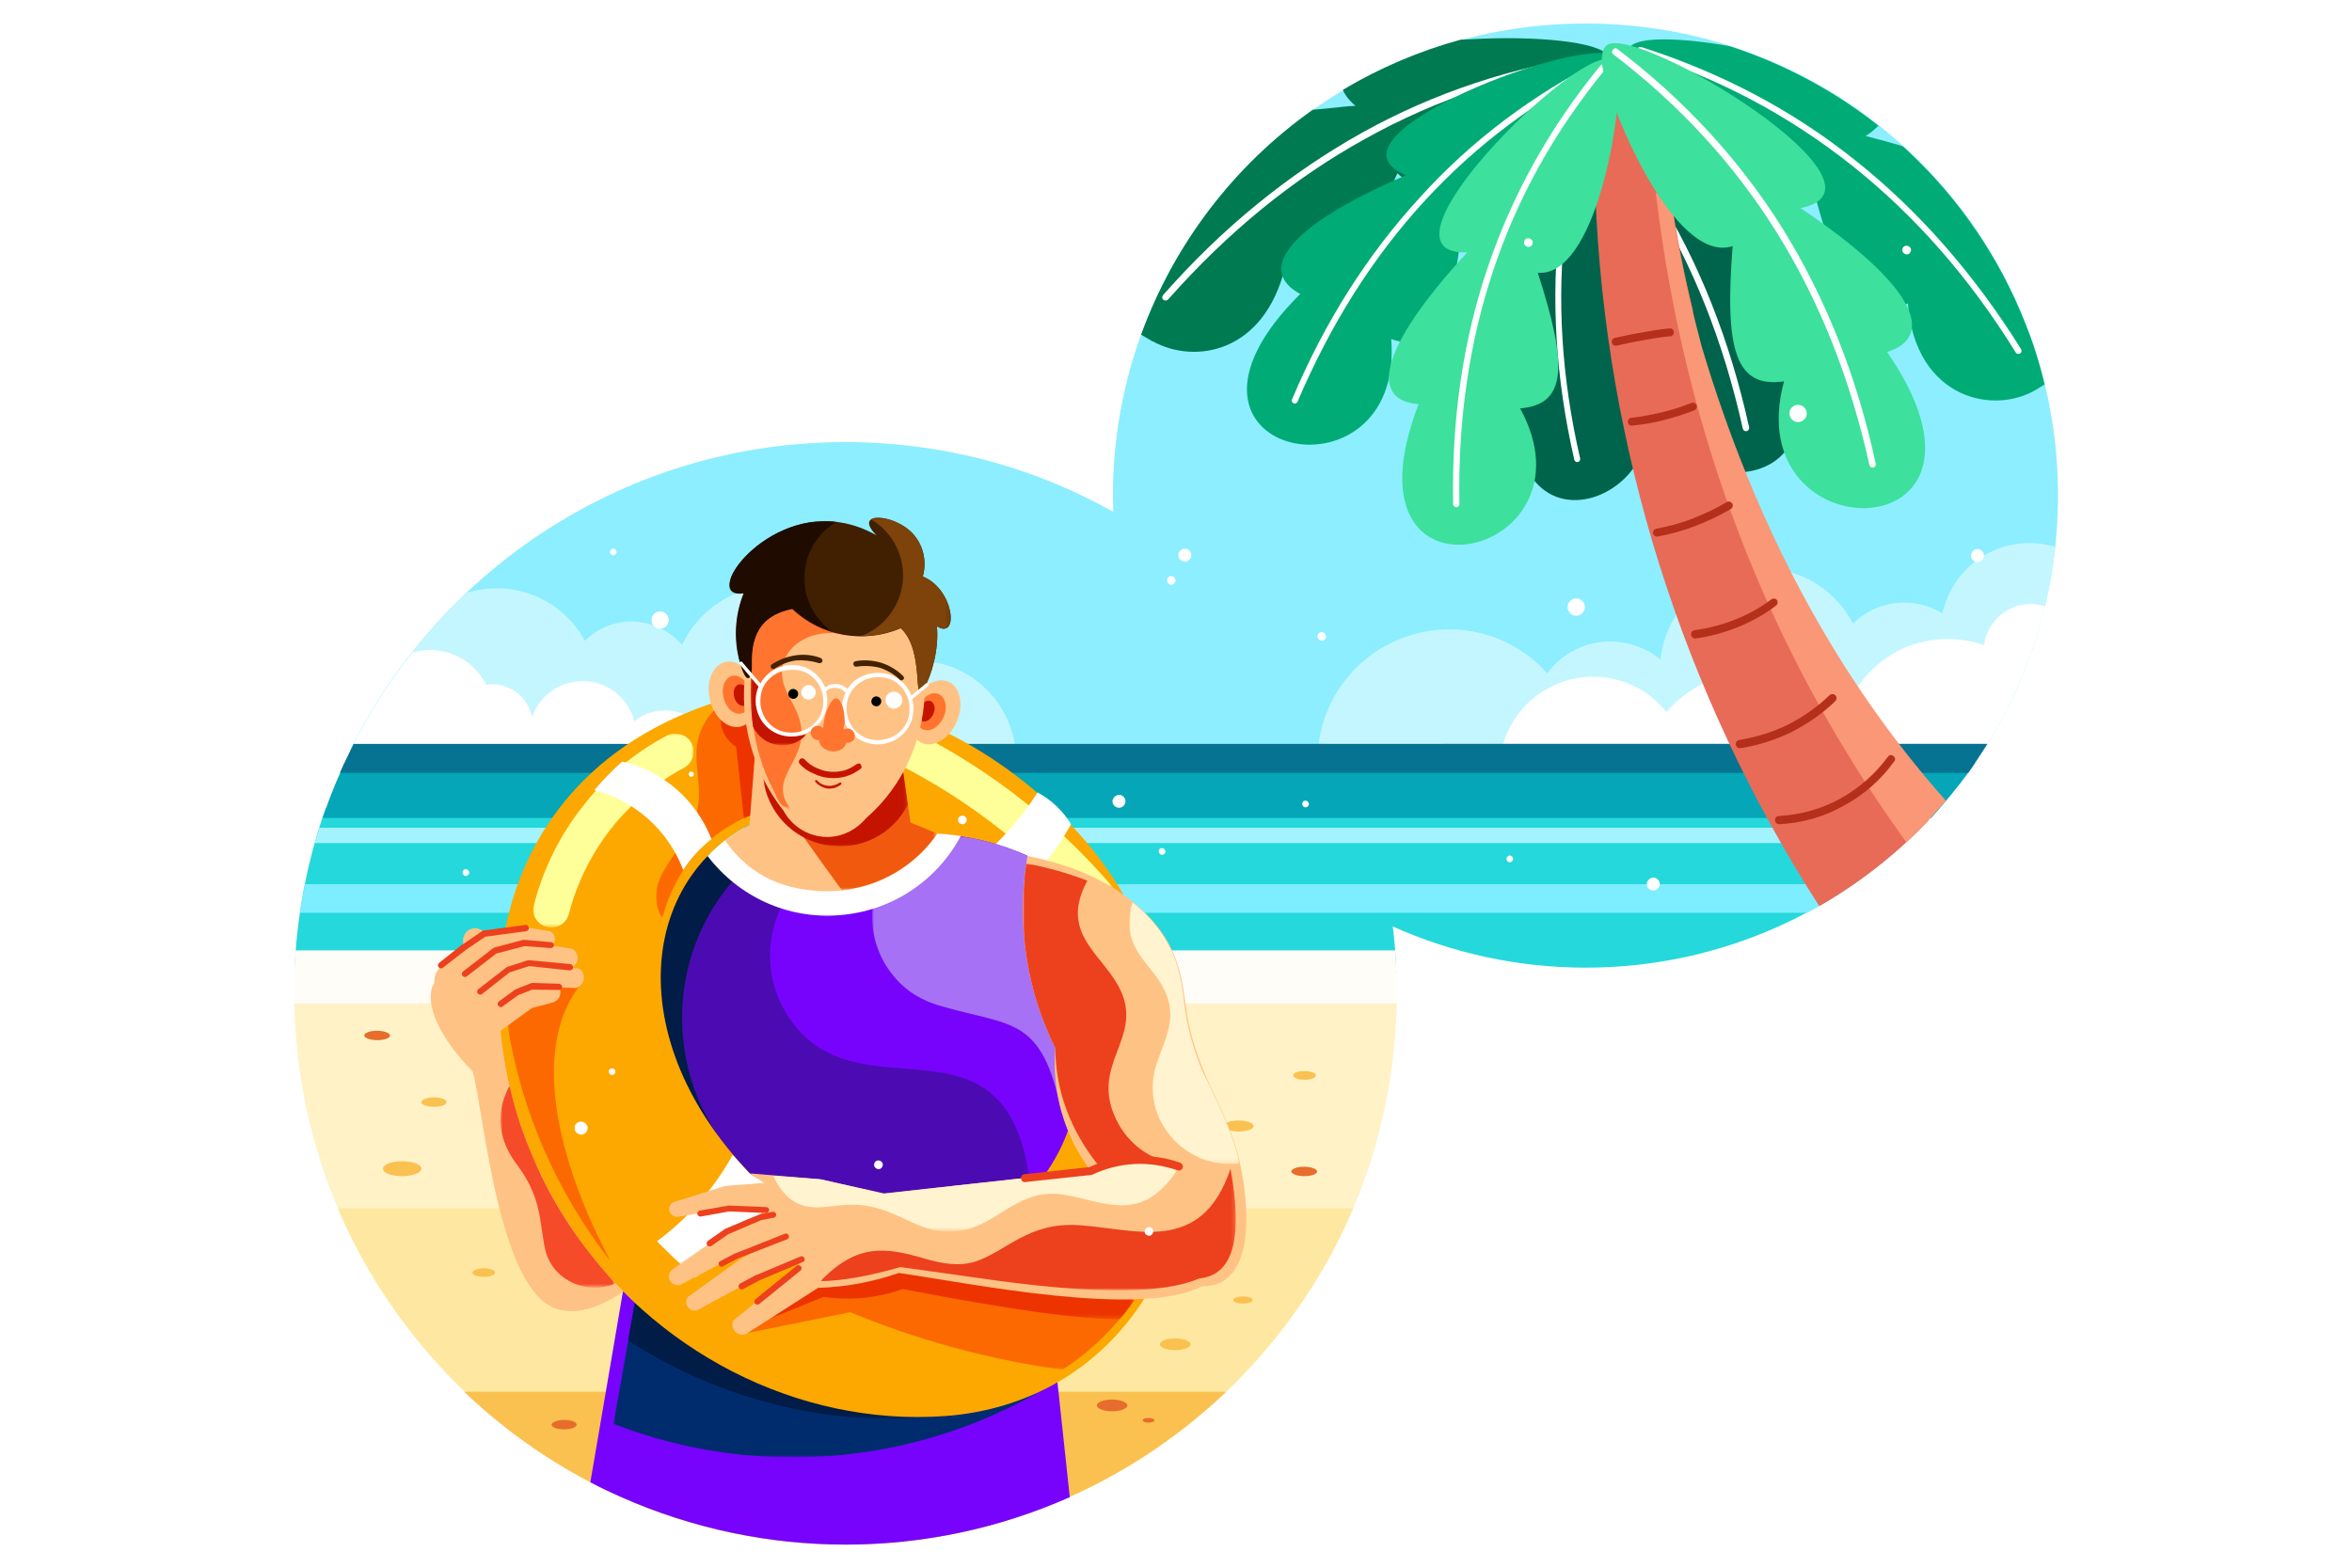 <?xml version="1.0" encoding="utf-8"?>
<!-- Generator: Adobe Illustrator 25.2.0, SVG Export Plug-In . SVG Version: 6.00 Build 0)  -->
<svg version="1.1" id="Layer_1" xmlns="http://www.w3.org/2000/svg" xmlns:xlink="http://www.w3.org/1999/xlink" x="0px" y="0px"
	 viewBox="0 0 600 400" style="enable-background:new 0 0 600 400;" xml:space="preserve">
<style type="text/css">
	.st0{fill-rule:evenodd;clip-rule:evenodd;fill:#8CEEFF;}
	.st1{fill-rule:evenodd;clip-rule:evenodd;fill:#C4F6FF;}
	.st2{fill-rule:evenodd;clip-rule:evenodd;fill:#FFFFFF;}
	.st3{fill-rule:evenodd;clip-rule:evenodd;fill:#25D8DB;}
	.st4{fill-rule:evenodd;clip-rule:evenodd;fill:#04A6B8;}
	.st5{fill-rule:evenodd;clip-rule:evenodd;fill:#FFFDF7;}
	.st6{fill-rule:evenodd;clip-rule:evenodd;fill:#FFF2C7;}
	.st7{fill-rule:evenodd;clip-rule:evenodd;fill:#FEE8A1;}
	.st8{fill-rule:evenodd;clip-rule:evenodd;fill:#FAC150;}
	.st9{fill-rule:evenodd;clip-rule:evenodd;fill:#E66D2B;}
	.st10{fill-rule:evenodd;clip-rule:evenodd;fill:#7DEEFF;}
	.st11{fill-rule:evenodd;clip-rule:evenodd;fill:#057391;}
	.st12{fill-rule:evenodd;clip-rule:evenodd;fill:#A3F3FF;}
	.st13{fill-rule:evenodd;clip-rule:evenodd;fill:#FCA800;}
	.st14{filter:url(#Adobe_OpacityMaskFilter);}
	.st15{fill:url(#SVGID_2_);}
	.st16{mask:url(#SVGID_1_);fill:#FFFF99;}
	.st17{fill-rule:evenodd;clip-rule:evenodd;fill:#FFB085;}
	.st18{filter:url(#Adobe_OpacityMaskFilter_1_);}
	.st19{fill:url(#SVGID_4_);}
	.st20{mask:url(#SVGID_3_);fill-rule:evenodd;clip-rule:evenodd;fill:#FC6900;}
	.st21{fill-rule:evenodd;clip-rule:evenodd;fill:#00634C;}
	.st22{fill:#FFFFFF;}
	.st23{fill-rule:evenodd;clip-rule:evenodd;fill:#E86B58;}
	.st24{fill-rule:evenodd;clip-rule:evenodd;fill:#007A51;}
	.st25{fill-rule:evenodd;clip-rule:evenodd;fill:#00AB75;}
	.st26{fill-rule:evenodd;clip-rule:evenodd;fill:#3DE09C;}
	.st27{fill-rule:evenodd;clip-rule:evenodd;fill:#FA9776;}
	.st28{fill:#B5301B;}
	.st29{fill-rule:evenodd;clip-rule:evenodd;fill:#7703FC;}
	.st30{filter:url(#Adobe_OpacityMaskFilter_2_);}
	.st31{fill:url(#SVGID_6_);}
	.st32{mask:url(#SVGID_5_);fill-rule:evenodd;clip-rule:evenodd;fill:#4C0BB2;}
	.st33{filter:url(#Adobe_OpacityMaskFilter_3_);}
	.st34{fill:url(#SVGID_8_);}
	.st35{mask:url(#SVGID_7_);fill-rule:evenodd;clip-rule:evenodd;fill:#A671F4;}
	.st36{filter:url(#Adobe_OpacityMaskFilter_4_);}
	.st37{fill:url(#SVGID_10_);}
	.st38{mask:url(#SVGID_9_);fill-rule:evenodd;clip-rule:evenodd;fill:#002C6E;}
	.st39{filter:url(#Adobe_OpacityMaskFilter_5_);}
	.st40{fill:url(#SVGID_12_);}
	.st41{mask:url(#SVGID_11_);fill-rule:evenodd;clip-rule:evenodd;fill:#001C47;}
	.st42{filter:url(#Adobe_OpacityMaskFilter_6_);}
	.st43{fill:url(#SVGID_14_);}
	.st44{mask:url(#SVGID_13_);fill-rule:evenodd;clip-rule:evenodd;fill:#001C47;}
	.st45{filter:url(#Adobe_OpacityMaskFilter_7_);}
	.st46{fill:url(#SVGID_16_);}
	.st47{mask:url(#SVGID_15_);fill-rule:evenodd;clip-rule:evenodd;fill:#FC6900;}
	.st48{filter:url(#Adobe_OpacityMaskFilter_8_);}
	.st49{fill:url(#SVGID_18_);}
	.st50{mask:url(#SVGID_17_);fill-rule:evenodd;clip-rule:evenodd;fill:#ED3300;}
	.st51{filter:url(#Adobe_OpacityMaskFilter_9_);}
	.st52{fill:url(#SVGID_20_);}
	.st53{mask:url(#SVGID_19_);fill-rule:evenodd;clip-rule:evenodd;fill:#FC6900;}
	.st54{filter:url(#Adobe_OpacityMaskFilter_10_);}
	.st55{fill:url(#SVGID_22_);}
	.st56{mask:url(#SVGID_21_);fill-rule:evenodd;clip-rule:evenodd;fill:#ED3300;}
	.st57{filter:url(#Adobe_OpacityMaskFilter_11_);}
	.st58{fill:url(#SVGID_24_);}
	.st59{mask:url(#SVGID_23_);fill-rule:evenodd;clip-rule:evenodd;fill:#FC6900;}
	.st60{fill-rule:evenodd;clip-rule:evenodd;fill:#FFC285;}
	.st61{fill:#ED401D;}
	.st62{filter:url(#Adobe_OpacityMaskFilter_12_);}
	.st63{fill:url(#SVGID_26_);}
	.st64{mask:url(#SVGID_25_);fill-rule:evenodd;clip-rule:evenodd;fill:#F54B29;}
	.st65{filter:url(#Adobe_OpacityMaskFilter_13_);}
	.st66{fill:url(#SVGID_28_);}
	.st67{mask:url(#SVGID_27_);fill:#FFFF99;}
	.st68{filter:url(#Adobe_OpacityMaskFilter_14_);}
	.st69{fill:url(#SVGID_30_);}
	.st70{mask:url(#SVGID_29_);fill-rule:evenodd;clip-rule:evenodd;fill:#F0590E;}
	.st71{filter:url(#Adobe_OpacityMaskFilter_15_);}
	.st72{fill:url(#SVGID_32_);}
	.st73{mask:url(#SVGID_31_);fill-rule:evenodd;clip-rule:evenodd;fill:#C41400;}
	.st74{fill-rule:evenodd;clip-rule:evenodd;fill:#FF742E;}
	.st75{fill-rule:evenodd;clip-rule:evenodd;fill:#C41400;}
	.st76{filter:url(#Adobe_OpacityMaskFilter_16_);}
	.st77{fill:url(#SVGID_34_);}
	.st78{mask:url(#SVGID_33_);fill-rule:evenodd;clip-rule:evenodd;fill:#FFE7CF;}
	.st79{filter:url(#Adobe_OpacityMaskFilter_17_);}
	.st80{fill:url(#SVGID_36_);}
	.st81{mask:url(#SVGID_35_);fill-rule:evenodd;clip-rule:evenodd;fill:#FF742E;}
	.st82{fill-rule:evenodd;clip-rule:evenodd;fill:#402000;}
	.st83{fill:#C41400;}
	.st84{fill:#422201;}
	.st85{fill-rule:evenodd;clip-rule:evenodd;}
	.st86{filter:url(#Adobe_OpacityMaskFilter_18_);}
	.st87{fill:url(#SVGID_38_);}
	.st88{mask:url(#SVGID_37_);fill-rule:evenodd;clip-rule:evenodd;fill:#1F0B00;}
	.st89{filter:url(#Adobe_OpacityMaskFilter_19_);}
	.st90{fill:url(#SVGID_40_);}
	.st91{mask:url(#SVGID_39_);fill-rule:evenodd;clip-rule:evenodd;fill:#7D430A;}
	.st92{filter:url(#Adobe_OpacityMaskFilter_20_);}
	.st93{fill:url(#SVGID_42_);}
	.st94{mask:url(#SVGID_41_);fill-rule:evenodd;clip-rule:evenodd;fill:#C41400;}
	.st95{filter:url(#Adobe_OpacityMaskFilter_21_);}
	.st96{fill:url(#SVGID_44_);}
	.st97{mask:url(#SVGID_43_);fill-rule:evenodd;clip-rule:evenodd;fill:#ED401D;}
	.st98{filter:url(#Adobe_OpacityMaskFilter_22_);}
	.st99{fill:url(#SVGID_46_);}
	.st100{mask:url(#SVGID_45_);fill-rule:evenodd;clip-rule:evenodd;fill:#ED401D;}
	.st101{filter:url(#Adobe_OpacityMaskFilter_23_);}
	.st102{fill:url(#SVGID_48_);}
	.st103{mask:url(#SVGID_47_);fill-rule:evenodd;clip-rule:evenodd;fill:#FFF4CF;}
	.st104{filter:url(#Adobe_OpacityMaskFilter_24_);}
	.st105{fill:url(#SVGID_50_);}
	.st106{mask:url(#SVGID_49_);fill-rule:evenodd;clip-rule:evenodd;fill:#FFF4CF;}
</style>
<g>
	<path class="st0" d="M215.6,112.8c24.8,0,48.2,6.4,68.4,17.8c0-1.4-0.1-2.8-0.1-4.1c0-66.6,54-120.5,120.5-120.5
		C471,5.9,525,59.9,525,126.4c0,24.1-7.1,46.5-19.2,65.3H89.2C112.1,145,160.1,112.8,215.6,112.8"/>
	<path class="st1" d="M101.1,171.8c77.4,50.4,130.1,57,158,19.9c-0.7-8-5.2-15.2-12-19.4c-6.8-4.2-15.3-4.9-22.7-1.9
		c-2.5-11.2-11.8-19.6-23.1-20.9c-11.4-1.3-22.4,4.7-27.3,15c-3.1-3.5-7.5-5.7-12.2-5.9c-4.7-0.2-9.3,1.6-12.6,4.9
		c-5.8-10.8-18.5-15.9-30.2-12.2C112.3,157.6,106.4,164.5,101.1,171.8 M471.4,197.1c27.3-11.2,40.9-16.8,40.9-16.8
		c6.4-12.8,10.5-26.6,12-40.8c-6.1-1.8-12.7-1-18.1,2.2c-5.5,3.2-9.3,8.6-10.7,14.8c-7.3-4.5-16.7-3.4-22.8,2.6
		c-5.3-10.2-16.6-15.8-28-13.7c-11.3,2.1-19.9,11.4-21.1,22.9c-4.2-3.5-9.7-5.1-15.2-4.5c-5.5,0.7-10.4,3.5-13.7,8
		c-8.7-9.8-22.3-13.6-34.9-9.7c-12.5,3.8-21.7,14.6-23.4,27.6C426.4,194.7,471.4,197.1,471.4,197.1z"/>
	<path class="st2" d="M87.9,194.6c60.4,8.2,90.8,5.2,91.2-8.9c-4.3-5.2-12-5.9-17.3-1.7c-1.5-5.8-6.6-10-12.6-10.2
		c-6-0.3-11.5,3.5-13.5,9.2c-1-5.5-6.2-9.1-11.7-8.3c-3.4-6.9-11.4-10.4-18.8-8.2C98.4,175,92.5,184.5,87.9,194.6 M503.9,194.6
		c-68,10.6-108.3,9.6-120.9-2.9c1.9-9.1,8.8-16.2,17.9-18.4c9-2.1,18.5,1.1,24.2,8.4c5.7-6.7,14.1-10.4,22.9-10.1
		c8.8,0.3,17,4.7,22.1,11.8c2.1-7.4,7.1-13.6,13.9-17.2c6.8-3.6,14.8-4.1,22.1-1.6c0.5-3.5,2.5-6.7,5.5-8.6c3-1.9,6.7-2.4,10.1-1.3
		C518.2,169,512.2,182.5,503.9,194.6z"/>
	<path class="st3" d="M494.8,206.2c-0.3,0.3-0.6,0.7-0.9,1l-0.1,0.1c-0.3,0.3-0.5,0.6-0.8,0.9l-0.2,0.2c-0.3,0.3-0.5,0.5-0.8,0.8
		c0,0-0.1,0.1-0.1,0.1h0c-22,23.1-53,37.6-87.4,37.6c-17.5,0-34.2-3.8-49.2-10.5c0.5,4,0.8,8,0.9,12.1H75.1c0.5-14.8,3.3-29,8-42.3
		H494.8z"/>
	<path class="st4" d="M503.9,194.6c-2.5,3.7-5.3,7.2-8.2,10.6h0c-0.6,0.7-1.2,1.4-1.8,2.1l-0.1,0.1c-0.3,0.3-0.5,0.6-0.8,0.9
		l-0.2,0.2l-0.2,0.2H82.3c0.4-1.2,0.8-2.3,1.2-3.4h0c1.3-3.6,2.8-7.1,4.4-10.6H503.9z"/>
	<path class="st5" d="M355.9,242.5c0.3,3.6,0.4,7.2,0.4,10.9c0,4-0.2,7.9-0.5,11.8H75.5c-0.6-7.6-0.7-15.1-0.1-22.7H355.9z"/>
	<path class="st6" d="M356.3,256c-0.5,26.7-8.4,51.6-21.8,72.7H96.9c-13.4-21.1-21.3-46-21.8-72.7H356.3z"/>
	<path class="st7" d="M345.2,308.3c-21.4,50.4-71.3,85.8-129.5,85.8s-108.1-35.4-129.5-85.8H345.2z"/>
	<path class="st8" d="M102.6,296.3c2.7,0,4.9,0.8,4.9,1.9c0,1-2.2,1.9-4.9,1.9c-2.7,0-4.9-0.8-4.9-1.9
		C97.7,297.1,99.9,296.3,102.6,296.3"/>
	<path class="st8" d="M312.8,355.1c-25.3,24.1-59.5,39-97.2,39c-37.7,0-71.9-14.8-97.2-39H312.8z"/>
	<path class="st8" d="M123.4,323.6c1.6,0,2.9,0.5,2.9,1.1c0,0.6-1.3,1.1-2.9,1.1c-1.6,0-2.9-0.5-2.9-1.1
		C120.5,324.1,121.8,323.6,123.4,323.6"/>
	<path class="st8" d="M332.8,273.3c1.6,0,2.9,0.5,2.9,1.1c0,0.6-1.3,1.1-2.9,1.1c-1.6,0-2.9-0.5-2.9-1.1
		C329.9,273.7,331.2,273.3,332.8,273.3"/>
	<path class="st8" d="M299.8,341.5c2.2,0,3.9,0.7,3.9,1.5c0,0.8-1.8,1.5-3.9,1.5c-2.2,0-3.9-0.7-3.9-1.5
		C295.9,342.1,297.7,341.5,299.8,341.5"/>
	<path class="st8" d="M317.1,330.8c1.4,0,2.5,0.4,2.5,0.9s-1.1,0.9-2.5,0.9c-1.4,0-2.5-0.4-2.5-0.9S315.7,330.8,317.1,330.8"/>
	<path class="st8" d="M316,285.9c2.1,0,3.8,0.6,3.8,1.4c0,0.8-1.7,1.4-3.8,1.4s-3.8-0.6-3.8-1.4C312.2,286.5,313.9,285.9,316,285.9"
		/>
	<path class="st8" d="M110.7,280c1.8,0,3.2,0.5,3.2,1.2c0,0.7-1.4,1.2-3.2,1.2c-1.8,0-3.2-0.5-3.2-1.2
		C107.5,280.6,108.9,280,110.7,280"/>
	<path class="st9" d="M143.9,362.3c1.8,0,3.2,0.5,3.2,1.2c0,0.7-1.4,1.2-3.2,1.2c-1.8,0-3.2-0.5-3.2-1.2
		C140.7,362.9,142.2,362.3,143.9,362.3"/>
	<path class="st9" d="M283.7,357.1c2.1,0,3.9,0.7,3.9,1.5s-1.7,1.5-3.9,1.5c-2.1,0-3.9-0.7-3.9-1.5S281.5,357.1,283.7,357.1"/>
	<path class="st9" d="M293,361.8c0.9,0,1.5,0.3,1.5,0.6c0,0.3-0.7,0.6-1.5,0.6c-0.9,0-1.5-0.3-1.5-0.6
		C291.5,362,292.2,361.8,293,361.8"/>
	<path class="st10" d="M472.9,225.6c-3.8,2.6-7.8,5.1-11.9,7.3H76.5c0.4-2.4,0.8-4.9,1.3-7.3H472.9z"/>
	<path class="st11" d="M507,189.8c-1.6,2.5-3.2,5-4.9,7.4H86.7c1.1-2.5,2.3-4.9,3.5-7.4H507z"/>
	<path class="st12" d="M490.1,211.2c-1.3,1.3-2.7,2.7-4.1,3.9H80.3c0.4-1.3,0.8-2.6,1.2-3.9H490.1z"/>
	<path class="st13" d="M232.9,183.2c-10.3,13.7-8.5,32.9,4,44.5c12.6,11.6,36.9,11.9,49.7,0.6C275.9,209.6,255.5,191.7,232.9,183.2"
		/>
	<defs>
		<filter id="Adobe_OpacityMaskFilter" filterUnits="userSpaceOnUse" x="224.5" y="184.3" width="59.5" height="48.3">
			<feColorMatrix  type="matrix" values="1 0 0 0 0  0 1 0 0 0  0 0 1 0 0  0 0 0 1 0"/>
		</filter>
	</defs>
	<mask maskUnits="userSpaceOnUse" x="224.5" y="184.3" width="59.5" height="48.3" id="SVGID_1_">
		<g class="st14">
			
				<linearGradient id="SVGID_2_" gradientUnits="userSpaceOnUse" x1="-251.385" y1="597.417" x2="-215.226" y2="566.839" gradientTransform="matrix(1 0 0 1 489.33 -375.263)">
				<stop  offset="0" style="stop-color:#000000"/>
				<stop  offset="1" style="stop-color:#FFFFFF"/>
			</linearGradient>
			<rect x="224.5" y="184.3" class="st15" width="59.5" height="48.3"/>
		</g>
	</mask>
	<path class="st16" d="M228.4,184.3c10.6,4.9,20.7,11,30.1,18.1c9.3,7.1,17.9,15.2,25.5,24.1l-7.1,6c-7.2-8.5-15.3-16.1-24.1-22.7
		c-8.8-6.7-18.3-12.4-28.4-17.1L228.4,184.3z"/>
	<path class="st2" d="M252.9,216.4c8.2,3.5,12.3,5.3,12.3,5.3c3.1-3.4,5.8-7.3,8-11.4c-2-3.4-5-6.2-8.5-8.1
		C261.3,207.5,257.4,212.2,252.9,216.4"/>
	<path class="st17" d="M136.9,251.2c11.6-4.5,26,7.5,32.2,26.8c6.2,19.3,1.9,38.6-9.6,43.1c-11.6,4.5-26-7.5-32.2-26.8
		C121.1,275,125.4,255.7,136.9,251.2"/>
	<defs>
		<filter id="Adobe_OpacityMaskFilter_1_" filterUnits="userSpaceOnUse" x="173.8" y="315.5" width="29.8" height="18.9">
			<feColorMatrix  type="matrix" values="1 0 0 0 0  0 1 0 0 0  0 0 1 0 0  0 0 0 1 0"/>
		</filter>
	</defs>
	<mask maskUnits="userSpaceOnUse" x="173.8" y="315.5" width="29.8" height="18.9" id="SVGID_3_">
		<g class="st18">
			
				<linearGradient id="SVGID_4_" gradientUnits="userSpaceOnUse" x1="-205.825" y1="546.608" x2="-228.277" y2="542.884" gradientTransform="matrix(1 0 0 1 411.409 -218.901)">
				<stop  offset="0" style="stop-color:#000000"/>
				<stop  offset="1" style="stop-color:#FFFFFF"/>
			</linearGradient>
			<rect x="173.8" y="315.5" class="st19" width="29.8" height="18.9"/>
		</g>
	</mask>
	<path class="st20" d="M173.8,327.8c18.5-16.1,28.4-16.5,29.8-1.2c0,0-8.5,2.6-25.5,7.7C188,325.4,193,321,193,321
		C180.5,325.2,174.1,327.5,173.8,327.8"/>
	<path class="st21" d="M379.3,17.7c5.8,15.5,18.7,39.8,30.3,36c-2.1,26.6,0.8,36.3,13.1,34.5c-12.1,44.7,61.7,43.9,26.3-7.5
		c12.2-3.8,7.9-16.6-22.1-36.7c14.3-2.9,2-15.8-14-26.6c-1.6,1.4-3.7,2.2-6,2.2c-1.4,0-2.8-0.3-4-0.9l-0.2-0.1
		c-0.7-0.1-1.3-0.3-1.9-0.5l0.4,0.2h-1.7c-0.7,0-1.3-0.1-2-0.2h-0.2c-0.7,0-1.4-0.1-2.1-0.2h-3.4c-0.2,0-0.4,0-0.7,0l-2.7-0.2H379.3
		z"/>
	<path class="st22" d="M398.4,21.4c8.6,8.7,16.1,18.3,22.6,28.7c10.9,17.5,18.7,37.2,23.6,59.3c0.1,0.4,0.5,0.7,1,0.6
		c0.4-0.1,0.7-0.5,0.6-1c-4.9-22.2-12.8-42.2-23.8-59.8c-6.5-10.4-14.1-20-22.7-28.8C399.3,20.8,398.9,21.1,398.4,21.4"/>
	<path class="st21" d="M422.3,18.4c0.5,15.5-1.7,35.6-11.8,36.8c12.5,22,14,31.4,2.7,34.8c28.4,33.5-35.1,62.5-25.6,4.2
		c-12,1.7-13.5-11,4.2-40.4c-15.4,3.8-6.1-17.9,5.7-35.3c0.1,0,0.2,0.1,0.3,0.1c0.7,0.2,1.4,0.4,2.1,0.5l2,0.2c0.3,0,0.7,0.1,1,0.1
		h5.5c0.7,0.1,1.3,0.1,2,0.1c0.6,0,1.2,0.1,1.9,0.1h5.7C419.5,19.5,421,19.1,422.3,18.4"/>
	<path class="st22" d="M409.8,16c-5.3,13.2-8.8,26.7-10.4,40.7c-2.3,19.4-1.1,39.5,3.7,60.3c0.1,0.4-0.2,0.8-0.6,0.9
		c-0.4,0.1-0.8-0.2-0.9-0.6c-4.8-21-6-41.3-3.7-60.9c1.7-14.1,5.2-27.7,10.5-41C408.8,15.7,409.3,15.8,409.8,16"/>
	<path class="st23" d="M464.1,231.2c10.3-5.9,19.7-13.3,27.9-21.9l0,0l-2.2-2.2c-0.2-0.2-0.4-0.4-0.6-0.6l-1.9-2.3
		c-0.2-0.2-0.4-0.4-0.6-0.6c-0.7-0.7-1.4-1.4-1.9-2.3c-0.5-0.6-1-1.2-1.4-1.9c-0.1-0.1-0.1-0.1-0.2-0.2l-0.9-1.2
		c-0.3-0.3-0.5-0.6-0.8-0.9c-0.9-0.7-1.8-1.6-2.4-2.7c-0.6-0.7-1.2-1.4-1.6-2.3l-0.6-1.3c-0.5-0.5-1-1-1.5-1.6
		c-1.1-0.8-1.9-1.8-2.6-3c-0.3-0.3-0.7-0.5-1-0.9c-0.2-0.2-0.4-0.4-0.7-0.7c-0.1-0.1-0.1-0.1-0.2-0.2l-0.9-0.9c-0.8-0.8-1.5-1.8-2-3
		c-0.5-0.6-0.9-1.4-1.3-2.1l-0.1-0.1c-0.3-0.4-0.6-0.9-0.9-1.3c-0.6-0.8-1.1-1.6-1.4-2.5c-0.3-0.4-0.5-0.8-0.7-1.3l-0.1-0.1
		c-0.8-1-1.4-2.2-1.7-3.5c-0.2-0.4-0.3-0.9-0.4-1.3c-0.3-0.6-0.5-1.3-0.6-2c-0.4-0.9-0.8-1.8-0.9-2.9c-0.1-0.3-0.2-0.7-0.3-1.1
		c-0.1-0.2-0.2-0.3-0.3-0.5c-1-1-1.7-2.3-2.1-3.6c-0.5-0.7-0.9-1.4-1.2-2.2c-0.5-0.8-0.9-1.8-1.2-2.8c-0.1-0.2-0.2-0.4-0.2-0.6
		c-0.9-1.1-1.6-2.4-1.9-3.8c-0.1-0.2-0.2-0.4-0.2-0.6l-0.4-1.1c-0.1-0.3-0.2-0.6-0.3-0.8c-0.2-0.4-0.3-0.8-0.4-1.3
		c-0.5-0.9-0.9-1.9-1-2.9c-0.2-0.3-0.3-0.6-0.4-1c-0.7-1.1-1.1-2.3-1.4-3.6c-0.9-1.4-1.4-3.1-1.4-5v-0.2c-0.1-0.2-0.1-0.4-0.2-0.5
		c-0.4-0.9-0.6-1.9-0.7-2.9c-0.1-0.2-0.1-0.4-0.2-0.6c-0.4-0.9-0.6-1.9-0.7-2.9c-0.2-0.5-0.3-1-0.4-1.5c-0.1-0.3-0.2-0.6-0.3-0.8
		c0-0.1-0.1-0.2-0.1-0.3c-0.5-0.8-0.9-1.7-1.2-2.6l-0.1-0.3c-0.2-0.3-0.3-0.7-0.5-1c-0.3-0.4-0.5-0.8-0.7-1.3
		c-0.2-0.3-0.3-0.6-0.4-0.9c-0.2-0.3-0.3-0.6-0.4-0.9c-0.2-0.3-0.3-0.6-0.4-0.9c-0.2-0.3-0.3-0.6-0.4-0.9c-0.7-1.2-1.1-2.5-1.2-3.9
		c-0.3-0.9-0.5-1.9-0.5-2.9v-2c-0.1-0.2-0.1-0.3-0.1-0.5c-0.1-0.3-0.3-0.5-0.4-0.8c-0.2-0.3-0.3-0.6-0.4-0.9c-0.3-0.5-0.5-1-0.7-1.6
		c-0.4-0.4-0.7-0.9-1-1.4c-0.6-0.6-1-1.2-1.4-1.9c-1.2-1.5-1.9-3.3-2-5.3c-0.6-1.2-0.9-2.6-0.9-4v-0.2c-0.2-0.9-0.4-1.7-0.4-2.7
		c-0.7-2.2-0.6-4.6,0.4-6.6c-2.3-9.5-4.2-19.2-5.6-28.9c3.5-4.8,2.9-11.5-1.5-15.6c-4.4-4.1-9.2-13.9-13.8-10
		c-4.6,3.9-7.4,20.2-4,25.2C409.5,114.3,429.2,176.9,464.1,231.2"/>
	<path class="st24" d="M410.3,14.3c0.7,1.1,0.3,3.1-1.3,5.2c-6,8-41.7,36.4-52.5,24.7c-11.3,24.7-18.7,31.9-28.7,24.1
		c-5.4,21.8-23,24.7-33.7,18.8l0,0l0,0c0,0,0,0-0.1,0l0,0l-2.9-1.7c8.4-23.1,23.7-43.2,43.8-57.4c0,0,1.4-0.1,4.3-0.4
		c2.1-0.2,4.3-0.5,6.6-0.6c-1.1-0.9-1.9-1.8-2.5-2.7c-0.4-0.6-0.6-1-0.7-1.4c9.4-5.6,19.5-9.9,30.1-12.8c0,0,0.9,0,2.6-0.1
		C391.7,9.1,408.1,10.6,410.3,14.3"/>
	<path class="st22" d="M407.6,13.9c0.5-0.1,0.9,0.3,1,0.7c0.1,0.5-0.3,0.9-0.7,1c-21.4,3-41.3,9.6-59.6,19.8
		c-18.3,10.1-35.1,23.8-50.3,41c-0.3,0.3-0.8,0.4-1.2,0.1c-0.4-0.3-0.4-0.8-0.1-1.2c15.3-17.4,32.3-31.1,50.7-41.4
		C365.9,23.6,385.9,17,407.6,13.9"/>
	<path class="st25" d="M411.8,14.4c0.9,0.8,1.2,2.6,0.4,5c-2.9,8.9-26,44.5-39.1,37.3c-2.7,25.2-7.1,33.7-18.2,29.8
		c3.5,43.8-65.1,30.1-23.2-11.5c-10.7-5.7-4.5-16.8,27-30.3C334.6,34.9,404.8,8.4,411.8,14.4"/>
	<path class="st22" d="M409.3,14.9c0.4-0.2,0.9,0,1.1,0.3c0.2,0.4,0,0.9-0.3,1.1c-18,9-33.6,20.7-46.8,35.1
		c-13.2,14.4-23.9,31.4-32.3,51.1c-0.2,0.4-0.6,0.6-1,0.4c-0.4-0.2-0.6-0.6-0.4-1c8.4-19.9,19.3-37,32.6-51.5
		C375.3,35.9,391.1,24,409.3,14.9"/>
	<path class="st26" d="M410.4,15.2c1.1,0.3,2.1,1.9,2.4,4.4c1,9.3-5.7,51.2-20.5,50c7.8,24.1,7.3,33.6-4.5,34.6
		c21,38.6-47.2,54-25.9-1.1c-12.1-0.8-10.9-13.5,12.4-38.7C348.2,65.3,401.6,12.6,410.4,15.2"/>
	<path class="st22" d="M408.3,16.7c0.3-0.3,0.8-0.4,1.1-0.1c0.3,0.3,0.4,0.8,0.1,1.1c-12.8,15.6-22.3,32.6-28.5,51.1
		c-6.2,18.5-9.1,38.4-8.7,59.8c0,0.4-0.3,0.8-0.8,0.8c-0.4,0-0.8-0.3-0.8-0.8c-0.4-21.6,2.5-41.7,8.8-60.3
		C385.8,49.6,395.4,32.4,408.3,16.7"/>
	<path class="st25" d="M415.9,11.9c-0.8,1-0.8,2.9,0.4,5.3c4.5,8.7,34.3,41.9,46.6,32.3c6.9,25.6,12.8,33.8,23.8,27.9
		c1.9,24.7,22.5,28.8,33.4,21.6c1-0.6,1.5-0.9,1.5-0.9c-1.3-5.3-2.9-10.6-5-15.7c-6.5-16.5-16.6-31.4-29.6-43.6
		c-0.5-0.5-1-0.9-1.5-1.4c-0.5-0.2-0.8-0.3-0.8-0.3c-2.7-0.8-5.7-1.6-8.8-2.4c1-0.6,1.9-1.3,2.5-1.9c0.5-0.5,0.8-0.7,0.8-0.7
		c-11.3-9-24.2-15.8-37.9-20.3C429.1,9.6,418.1,9.3,415.9,11.9"/>
	<path class="st22" d="M418.7,12c-0.4-0.1-0.9,0.1-1,0.5c-0.1,0.4,0.1,0.9,0.5,1c20.2,6.4,38.2,16,54.2,28.7
		c16,12.7,30,28.6,41.8,47.7c0.2,0.4,0.7,0.5,1.1,0.3c0.4-0.2,0.5-0.7,0.3-1.1c-12-19.2-26.1-35.3-42.2-48.1
		C457.3,28.1,439,18.5,418.7,12"/>
	<path class="st27" d="M422.4,49.2c6,2.2,7.5,4.2,4.5,5.9c1.5,9.7,3.9,20.8,7.2,33.3c13.7,45.9,34.4,84.5,62.3,115.9
		c-3.2,3.7-6.5,7.3-10.1,10.6C451.2,166.3,429.8,111.1,422.4,49.2"/>
	<path class="st26" d="M410.1,11.4c-1.1,0.6-1.7,2.5-1.4,5.1c1.3,9.8,18.3,51.2,33.3,46.3c-2.1,26.6,0.8,36.3,13.1,34.5
		c-12.1,44.7,61.7,43.9,26.3-7.5c12.2-3.8,7.9-16.6-22.1-36.7C486.3,47.7,418.5,6.6,410.1,11.4"/>
	<path class="st22" d="M412.6,12.5c-0.4-0.3-0.9-0.2-1.2,0.2c-0.3,0.4-0.2,0.9,0.2,1.2c16.9,12.9,30.8,28,41.7,45.5
		c10.9,17.5,18.7,37.2,23.6,59.3c0.1,0.4,0.5,0.7,1,0.6c0.4-0.1,0.7-0.5,0.6-1C473.7,96,465.7,76,454.8,58.4
		C443.8,40.8,429.7,25.5,412.6,12.5"/>
	<path class="st28" d="M453.9,210.3c-0.6,0-1.1-0.4-1.1-1c0-0.6,0.4-1.1,1-1.1c5.5-0.3,10.9-1.8,15.6-4.4c4.7-2.6,8.9-6.2,12.2-10.7
		c0.3-0.5,1-0.6,1.4-0.2c0.5,0.3,0.6,1,0.2,1.4c-3.4,4.7-7.8,8.6-12.9,11.3C465.4,208.4,459.8,210,453.9,210.3"/>
	<path class="st28" d="M466.7,177.4c0.4-0.4,1.1-0.4,1.5,0c0.4,0.4,0.4,1.1,0,1.5c-3.3,3.2-7.1,5.8-11.2,7.9c-4.1,2-8.5,3.4-13,4.1
		c-0.6,0.1-1.1-0.3-1.2-0.9c-0.1-0.6,0.3-1.1,0.9-1.2c4.3-0.7,8.5-2,12.4-3.9C460,182.9,463.6,180.4,466.7,177.4"/>
	<path class="st28" d="M451.9,152.9c0.5-0.3,1.1-0.2,1.4,0.2c0.3,0.5,0.2,1.1-0.2,1.4c-3,2.3-6.3,4.1-9.7,5.5
		c-3.5,1.4-7.1,2.4-10.8,2.9c-0.6,0.1-1.1-0.3-1.2-0.9c-0.1-0.6,0.3-1.1,0.9-1.2c3.6-0.5,7-1.4,10.3-2.7
		C445.9,156.8,449,155.1,451.9,152.9"/>
	<path class="st28" d="M440.5,128.1c0.5-0.3,1.1-0.1,1.4,0.4c0.3,0.5,0.1,1.1-0.4,1.4c-2.9,1.7-5.9,3.1-9,4.3
		c-3.1,1.2-6.4,2.1-9.6,2.7c-0.6,0.1-1.1-0.3-1.2-0.8c-0.1-0.6,0.3-1.1,0.8-1.2c3.2-0.6,6.3-1.4,9.3-2.6
		C434.8,131.1,437.7,129.8,440.5,128.1"/>
	<path class="st28" d="M431.5,102.8c0.5-0.2,1.1,0.1,1.3,0.6c0.2,0.5-0.1,1.1-0.6,1.3c-2.5,1-5.1,1.8-7.8,2.5
		c-2.6,0.7-5.3,1.1-8,1.4c-0.6,0.1-1.1-0.3-1.1-0.9c-0.1-0.6,0.3-1.1,0.9-1.1c2.6-0.3,5.2-0.8,7.8-1.4
		C426.5,104.6,429,103.8,431.5,102.8"/>
	<path class="st28" d="M425.9,83.8c0.6-0.1,1.1,0.4,1.1,0.9c0.1,0.6-0.4,1.1-0.9,1.1c-2.3,0.2-4.6,0.6-6.9,1
		c-2.3,0.4-4.6,0.9-6.8,1.4c-0.6,0.1-1.1-0.2-1.2-0.8c-0.1-0.6,0.2-1.1,0.8-1.2c2.3-0.5,4.6-1,7-1.4C421.2,84.4,423.5,84,425.9,83.8
		"/>
	<path class="st9" d="M332.7,297.7c1.8,0,3.3,0.6,3.3,1.2c0,0.7-1.5,1.2-3.3,1.2c-1.8,0-3.3-0.6-3.3-1.2
		C329.5,298.2,330.9,297.7,332.7,297.7"/>
	<path class="st9" d="M96.2,263c1.8,0,3.3,0.6,3.3,1.2c0,0.7-1.5,1.2-3.3,1.2c-1.8,0-3.3-0.6-3.3-1.2C93,263.5,94.4,263,96.2,263"/>
	<path class="st2" d="M302.4,140c0.9,0.1,1.6,0.9,1.5,1.8c-0.1,0.9-0.9,1.6-1.8,1.5c-0.9-0.1-1.6-0.9-1.5-1.8
		C300.6,140.7,301.4,140,302.4,140"/>
	<path class="st2" d="M298.9,147c0.6,0.1,1,0.6,1,1.2c-0.1,0.6-0.6,1-1.2,1c-0.6-0.1-1-0.6-1-1.2C297.7,147.4,298.3,146.9,298.9,147
		"/>
	<path class="st2" d="M337.3,161.3c0.6,0.1,1,0.6,1,1.2c-0.1,0.6-0.6,1-1.2,1c-0.6-0.1-1-0.6-1-1.2
		C336.2,161.7,336.7,161.2,337.3,161.3"/>
	<path class="st2" d="M285.6,202.8c0.9,0.1,1.6,0.9,1.5,1.8c-0.1,0.9-0.9,1.6-1.8,1.5c-0.9-0.1-1.6-0.9-1.5-1.8
		C283.9,203.5,284.7,202.8,285.6,202.8"/>
	<path class="st2" d="M216.3,154.7c0.9,0.1,1.6,0.9,1.5,1.8c-0.1,0.9-0.9,1.6-1.8,1.5c-0.9-0.1-1.6-0.9-1.5-1.8
		C214.5,155.3,215.3,154.6,216.3,154.7"/>
	<path class="st29" d="M150.6,378.2c2.6,1.4,5.2,2.6,7.9,3.8l0,0c36.4,16.1,77.9,16.2,114.4,0l-4.7-43.9l-102.6-6.3
		c-0.9-3.6-3.2-4.3-6.7-2.2L150.6,378.2z M150.5,225.6c-5.9,30.1,6.2,60.8,31,78.9c24.7,18.1,57.7,20.2,84.6,5.4
		c21.6-12.4,20.3-42.9-3.9-91.5c-7.2-3.3-15.1-5.2-23-5.6c-13.7-2.5-25.8-4.1-36.3-4.8c-0.7,4.4-4.4,7.6-8.8,7.8
		c-0.2,0.1-0.3,0.2-0.5,0.2c-0.2,0.1-0.4,0.2-0.6,0.3c-0.5,0.3-1,0.5-1.6,0.7c-0.1,0.1-0.2,0.2-0.3,0.2c-1.6,1.3-3.7,2.1-5.9,2.1
		c-5.1,0-9.3-4.2-9.3-9.3c0-0.6,0-1.2,0.2-1.9C160.3,210.2,151.9,216,150.5,225.6z"/>
	<defs>
		<filter id="Adobe_OpacityMaskFilter_2_" filterUnits="userSpaceOnUse" x="157.7" y="215.8" width="104.9" height="102.3">
			<feColorMatrix  type="matrix" values="1 0 0 0 0  0 1 0 0 0  0 0 1 0 0  0 0 0 1 0"/>
		</filter>
	</defs>
	<mask maskUnits="userSpaceOnUse" x="157.7" y="215.8" width="104.9" height="102.3" id="SVGID_5_">
		<g class="st30">
			
				<linearGradient id="SVGID_6_" gradientUnits="userSpaceOnUse" x1="-91.406" y1="498.641" x2="-227.076" y2="517.967" gradientTransform="matrix(1 0 0 1 386.691 -243.847)">
				<stop  offset="0" style="stop-color:#000000"/>
				<stop  offset="1" style="stop-color:#FFFFFF"/>
			</linearGradient>
			<rect x="157.7" y="215.8" class="st31" width="104.9" height="102.3"/>
		</g>
	</mask>
	<path class="st32" d="M166.4,224.7c-15.9,26.6-9.6,61,14.8,80.2c24.4,19.2,59.3,17.3,81.4-4.5c-6.6-44.8-44-14.3-61.5-41
		c-5.7-8.7-6.2-19.8-1.3-29C178.4,213,167.3,211.1,166.4,224.7"/>
	<defs>
		<filter id="Adobe_OpacityMaskFilter_3_" filterUnits="userSpaceOnUse" x="222.5" y="213.3" width="53" height="70.5">
			<feColorMatrix  type="matrix" values="1 0 0 0 0  0 1 0 0 0  0 0 1 0 0  0 0 0 1 0"/>
		</filter>
	</defs>
	<mask maskUnits="userSpaceOnUse" x="222.5" y="213.3" width="53" height="70.5" id="SVGID_7_">
		<g class="st33">
			
				<linearGradient id="SVGID_8_" gradientUnits="userSpaceOnUse" x1="-303.889" y1="528.99" x2="-212.245" y2="551.026" gradientTransform="matrix(1 0 0 1 486.254 -296.418)">
				<stop  offset="0" style="stop-color:#000000"/>
				<stop  offset="1" style="stop-color:#FFFFFF"/>
			</linearGradient>
			<rect x="222.5" y="213.3" class="st34" width="53" height="70.5"/>
		</g>
	</mask>
	<path class="st35" d="M262.1,218.4c14.2,30.8,17.1,52.7,8.7,65.5c-5-24.9-12.8-21.9-31.1-27.3c-4.1-1.2-8.2-3.3-11.7-7.5
		c-4.8-5.7-6.6-13.4-4.9-20.7c10.4-6.4,17.7-11.3,22-15C250.9,214.2,256.7,215.9,262.1,218.4"/>
	<defs>
		<filter id="Adobe_OpacityMaskFilter_4_" filterUnits="userSpaceOnUse" x="156.5" y="329.7" width="110" height="42.1">
			<feColorMatrix  type="matrix" values="1 0 0 0 0  0 1 0 0 0  0 0 1 0 0  0 0 0 1 0"/>
		</filter>
	</defs>
	<mask maskUnits="userSpaceOnUse" x="156.5" y="329.7" width="110" height="42.1" id="SVGID_9_">
		<g class="st36">
			
				<linearGradient id="SVGID_10_" gradientUnits="userSpaceOnUse" x1="-145.63" y1="568.204" x2="-187.109" y2="484.601" gradientTransform="matrix(1 0 0 1 384.987 -161.357)">
				<stop  offset="0" style="stop-color:#000000"/>
				<stop  offset="1" style="stop-color:#FFFFFF"/>
			</linearGradient>
			<rect x="156.5" y="329.7" class="st37" width="110" height="42.1"/>
		</g>
	</mask>
	<path class="st38" d="M162.4,329.7c29.7,22.4,67.5,31.3,104.1,24.6c-33.3,19.7-73.9,23-110,9C160.5,340.9,162.4,329.7,162.4,329.7"
		/>
	<defs>
		<filter id="Adobe_OpacityMaskFilter_5_" filterUnits="userSpaceOnUse" x="161.9" y="213.5" width="29.5" height="86">
			<feColorMatrix  type="matrix" values="1 0 0 0 0  0 1 0 0 0  0 0 1 0 0  0 0 0 1 0"/>
		</filter>
	</defs>
	<mask maskUnits="userSpaceOnUse" x="161.9" y="213.5" width="29.5" height="86" id="SVGID_11_">
		<g class="st39">
			
				<linearGradient id="SVGID_12_" gradientUnits="userSpaceOnUse" x1="-190.92" y1="537.604" x2="-230.374" y2="524.183" gradientTransform="matrix(1 0 0 1 393.182 -272.359)">
				<stop  offset="0" style="stop-color:#000000"/>
				<stop  offset="1" style="stop-color:#FFFFFF"/>
			</linearGradient>
			<rect x="161.9" y="213.5" class="st40" width="29.5" height="86"/>
		</g>
	</mask>
	<path class="st41" d="M173.2,213.5c-9.8,13.6-13.5,30.7-10,47c3.5,16.4,13.7,30.5,28.2,38.9c-21.3-19.6-23.3-52.5-4.6-74.5
		C184.5,219.4,179.9,215.6,173.2,213.5"/>
	<defs>
		<filter id="Adobe_OpacityMaskFilter_6_" filterUnits="userSpaceOnUse" x="160.3" y="332.5" width="82.8" height="29.6">
			<feColorMatrix  type="matrix" values="1 0 0 0 0  0 1 0 0 0  0 0 1 0 0  0 0 0 1 0"/>
		</filter>
	</defs>
	<mask maskUnits="userSpaceOnUse" x="160.3" y="332.5" width="82.8" height="29.6" id="SVGID_13_">
		<g class="st42">
			
				<linearGradient id="SVGID_14_" gradientUnits="userSpaceOnUse" x1="-208.579" y1="552.585" x2="-193.094" y2="529.592" gradientTransform="matrix(1 0 0 1 390.702 -176.258)">
				<stop  offset="0" style="stop-color:#000000"/>
				<stop  offset="1" style="stop-color:#FFFFFF"/>
			</linearGradient>
			<rect x="160.3" y="332.5" class="st43" width="82.8" height="29.6"/>
		</g>
	</mask>
	<path class="st44" d="M161.9,332.5c31.2,19.1,58.2,28.7,81.1,28.7c-29,3.5-58.3-3.3-82.8-19.2C161.4,335.7,161.9,332.5,161.9,332.5
		"/>
	<path class="st13" d="M275.2,270.3c7.1,2.6,12.3,8.9,13.3,16.4c1.1,7.5-2.1,15-8.3,19.4c-6.1,4.4-14.3,5.1-21.1,1.8
		C270,298.4,275.9,284.6,275.2,270.3 M204.3,308.1c-2.3-2.2-6.6-5-12.9-8.6c-34.9-36.3-28-81.3,8.4-92.7c0-1.2,0-2.4,0-3.6
		c1.2-3.5,1.4-7.2,0.4-10.7c0.3-3.5,0.8-5.1,1.4-4.9c-1,0.3-2,0.7-2.9,1c-2-3.9-4.9-9.8-9-11.5c-68.7,17.2-76.4,87.1-44.2,135.9
		c20.7,31.3,57.6,51.1,95.8,48.3c20.6-1.6,38.9-11.6,50.6-29.9c-48.7-14.7-73-22-73-22C214,309.7,209,309.2,204.3,308.1z"/>
	<defs>
		<filter id="Adobe_OpacityMaskFilter_7_" filterUnits="userSpaceOnUse" x="167.3" y="180.1" width="31.1" height="54.3">
			<feColorMatrix  type="matrix" values="1 0 0 0 0  0 1 0 0 0  0 0 1 0 0  0 0 0 1 0"/>
		</filter>
	</defs>
	<mask maskUnits="userSpaceOnUse" x="167.3" y="180.1" width="31.1" height="54.3" id="SVGID_15_">
		<g class="st45">
			
				<linearGradient id="SVGID_16_" gradientUnits="userSpaceOnUse" x1="-249.044" y1="589.76" x2="-204.686" y2="575.004" gradientTransform="matrix(1 0 0 1 401.473 -372.382)">
				<stop  offset="0" style="stop-color:#000000"/>
				<stop  offset="1" style="stop-color:#FFFFFF"/>
			</linearGradient>
			<rect x="167.3" y="180.1" class="st46" width="31.1" height="54.3"/>
		</g>
	</mask>
	<path class="st47" d="M183.2,180.1c6.7,0,12.7,4.4,14.6,10.9c1.9,6.5-0.7,13.4-6.4,17c-11.6,5-19.1,13.8-22.5,26.3
		c-6.4-11.5,9-17.9,9.4-30.8C178.6,195.5,174.7,188.5,183.2,180.1"/>
	<defs>
		<filter id="Adobe_OpacityMaskFilter_8_" filterUnits="userSpaceOnUse" x="183.7" y="180.7" width="13.2" height="28.2">
			<feColorMatrix  type="matrix" values="1 0 0 0 0  0 1 0 0 0  0 0 1 0 0  0 0 0 1 0"/>
		</filter>
	</defs>
	<mask maskUnits="userSpaceOnUse" x="183.7" y="180.7" width="13.2" height="28.2" id="SVGID_17_">
		<g class="st48">
			
				<linearGradient id="SVGID_18_" gradientUnits="userSpaceOnUse" x1="-244.456" y1="619.242" x2="-231.966" y2="599.31" gradientTransform="matrix(1 0 0 1 426.636 -411.58)">
				<stop  offset="0" style="stop-color:#000000"/>
				<stop  offset="1" style="stop-color:#FFFFFF"/>
			</linearGradient>
			<rect x="183.7" y="180.7" class="st49" width="13.2" height="28.2"/>
		</g>
	</mask>
	<path class="st50" d="M191.4,208.1c4.7-8.7,6.4-15.5,5.1-20.3c0-3-2-5.7-4.8-6.7c-2.9-1-6,0-7.9,2.3c0,2.9,1.5,5.6,4,7.2
		c1.3,12.2,2,18.3,2,18.3C190.2,208.6,190.8,208.3,191.4,208.1"/>
	<path class="st2" d="M177.4,325.9c8.6-5.7,15.7-13.3,20.6-22.4c0,0-2.2-1.3-6.7-4c0,0-1.5-1.6-4.4-4.8c-4.8,8.6-11.3,16.1-19.3,22
		C170.8,320,174,323,177.4,325.9"/>
	<defs>
		<filter id="Adobe_OpacityMaskFilter_9_" filterUnits="userSpaceOnUse" x="190.6" y="318.3" width="98.7" height="31.3">
			<feColorMatrix  type="matrix" values="1 0 0 0 0  0 1 0 0 0  0 0 1 0 0  0 0 0 1 0"/>
		</filter>
	</defs>
	<mask maskUnits="userSpaceOnUse" x="190.6" y="318.3" width="98.7" height="31.3" id="SVGID_19_">
		<g class="st51">
			
				<linearGradient id="SVGID_20_" gradientUnits="userSpaceOnUse" x1="-151.601" y1="555.912" x2="-217.05" y2="517.937" gradientTransform="matrix(1 0 0 1 437.348 -195.45)">
				<stop  offset="0" style="stop-color:#000000"/>
				<stop  offset="1" style="stop-color:#FFFFFF"/>
			</linearGradient>
			<rect x="190.6" y="318.3" class="st52" width="98.7" height="31.3"/>
		</g>
	</mask>
	<path class="st53" d="M289.4,331.5c-46.7-20.2-79.7-17.3-98.7,8.6c17.5-3.5,26.2-5.3,26.2-5.3c17.3,7.2,35.5,12.1,54.1,14.7
		C278.2,344.9,284.5,338.7,289.4,331.5"/>
	<defs>
		<filter id="Adobe_OpacityMaskFilter_10_" filterUnits="userSpaceOnUse" x="196.6" y="320.7" width="92.8" height="15.8">
			<feColorMatrix  type="matrix" values="1 0 0 0 0  0 1 0 0 0  0 0 1 0 0  0 0 0 1 0"/>
		</filter>
	</defs>
	<mask maskUnits="userSpaceOnUse" x="196.6" y="320.7" width="92.8" height="15.8" id="SVGID_21_">
		<g class="st54">
			
				<linearGradient id="SVGID_22_" gradientUnits="userSpaceOnUse" x1="-184.559" y1="569.13" x2="-209.212" y2="536.67" gradientTransform="matrix(1 0 0 1 446.481 -215.631)">
				<stop  offset="0" style="stop-color:#000000"/>
				<stop  offset="1" style="stop-color:#FFFFFF"/>
			</linearGradient>
			<rect x="196.6" y="320.7" class="st55" width="92.8" height="15.8"/>
		</g>
	</mask>
	<path class="st56" d="M229.7,323.3c-19.4,0.9-30.5,5.3-33.1,13.1c9-3.7,13.5-5.5,13.5-5.5c6.8,1,13.7,0.3,20.2-2
		c26.9,5.2,45.4,7.8,55.4,7.7c1.3-1.6,2.5-3.2,3.7-4.9C252.8,320.8,232.9,318,229.7,323.3"/>
	<defs>
		<filter id="Adobe_OpacityMaskFilter_11_" filterUnits="userSpaceOnUse" x="129.5" y="249.9" width="26.4" height="72.1">
			<feColorMatrix  type="matrix" values="1 0 0 0 0  0 1 0 0 0  0 0 1 0 0  0 0 0 1 0"/>
		</filter>
	</defs>
	<mask maskUnits="userSpaceOnUse" x="129.5" y="249.9" width="26.4" height="72.1" id="SVGID_23_">
		<g class="st57">
			
				<linearGradient id="SVGID_24_" gradientUnits="userSpaceOnUse" x1="-183.278" y1="529.309" x2="-223.363" y2="516.663" gradientTransform="matrix(1 0 0 1 343.486 -237.842)">
				<stop  offset="0" style="stop-color:#000000"/>
				<stop  offset="1" style="stop-color:#FFFFFF"/>
			</linearGradient>
			<rect x="129.5" y="249.9" class="st58" width="26.4" height="72.1"/>
		</g>
	</mask>
	<path class="st59" d="M148.2,251.1c-8.6-3.3-14.8,0.2-18.7,10.5c3.5,22,12.6,42.8,26.4,60.4C144.1,300.3,134.1,268.7,148.2,251.1"
		/>
	<path class="st60" d="M127.7,263c1.1,11.6,4,22.9,8.8,33.5c4.7,10.6,11,20.4,18.7,29.1c1.2,1.3,2.4,2.7,3.7,4
		c-6.2,4.2-11.5,5.7-16,4.6l0,0c-15.6-3.1-19.3-49.6-22.3-60.8c-10.1-10.2-12.3-18.9-9.8-22.6c-0.1-1.7,0.6-3.3,1.9-4.4
		c3.9-3.1,5.9-4.7,5.9-4.7c-0.9-1.4-0.5-3.3,0.8-4.3c1.4-1,3.3-0.6,4.3,0.7c7.3-1,11-1.4,11-1.4c3.7,0.6,5.6,0.9,5.6,0.9
		c0.7,0.3,1.2,1,1.3,1.7c0.1,0.8-0.3,1.5-0.9,2c3.3,0.5,4.9,0.7,4.9,0.7c1.1,0.3,1.8,1.4,1.8,2.5c0,1.1-0.8,2.1-1.9,2.4
		c1.4,0.1,2.1,0.2,2.1,0.2c1,0.5,1.5,1.6,1.3,2.7c-0.1,1.1-0.9,2-2,2.3c-2.9-0.1-4.3-0.2-4.3-0.2c0.4,0.7,0.5,1.5,0.2,2.2
		c-0.2,0.7-0.8,1.3-1.5,1.6c-3.8,1-5.6,1.5-5.6,1.5L127.7,263z"/>
	<path class="st61" d="M113,246.9c-0.3,0.3-0.8,0.2-1.1-0.1c-0.3-0.3-0.2-0.8,0.1-1.1l5.9-4.7c0,0,0,0,0.1,0l5.1-3.5
		c0.1-0.1,0.2-0.1,0.4-0.1l10.5-1.4c0.4-0.1,0.8,0.2,0.9,0.7c0.1,0.4-0.2,0.8-0.7,0.9l-10.4,1.4l-5,3.4L113,246.9z"/>
	<path class="st61" d="M140.6,240.4c0.4,0,0.7,0.4,0.7,0.8c0,0.4-0.4,0.7-0.8,0.7l-6.7-0.5l-7.2,1.9l-7.5,5.8
		c-0.3,0.3-0.8,0.2-1.1-0.1c-0.3-0.3-0.2-0.8,0.1-1.1l7.6-5.9c0.1-0.1,0.2-0.1,0.3-0.2l7.5-2c0.1,0,0.2,0,0.3,0L140.6,240.4z"/>
	<path class="st61" d="M145.5,246c0.4,0,0.7,0.4,0.7,0.9c0,0.4-0.4,0.7-0.9,0.7l-10.3-1.1l-5,1.6l-7,5.5c-0.3,0.3-0.8,0.2-1.1-0.1
		c-0.3-0.3-0.2-0.8,0.1-1.1l7.1-5.5c0.1-0.1,0.2-0.1,0.3-0.2l5.3-1.7v0c0.1,0,0.2,0,0.3,0L145.5,246z"/>
	<path class="st61" d="M142.6,251c0.4,0,0.8,0.4,0.8,0.8c0,0.4-0.4,0.8-0.8,0.8l-6.8-0.1l-3.6,1.4l-4,2.9c-0.3,0.3-0.8,0.2-1.1-0.2
		c-0.3-0.3-0.2-0.8,0.2-1.1l4.1-3l0,0c0.1,0,0.1-0.1,0.2-0.1l3.8-1.5c0.1,0,0.2-0.1,0.3-0.1L142.6,251z"/>
	<defs>
		<filter id="Adobe_OpacityMaskFilter_12_" filterUnits="userSpaceOnUse" x="127.7" y="277.1" width="29.3" height="51.5">
			<feColorMatrix  type="matrix" values="1 0 0 0 0  0 1 0 0 0  0 0 1 0 0  0 0 0 1 0"/>
		</filter>
	</defs>
	<mask maskUnits="userSpaceOnUse" x="127.7" y="277.1" width="29.3" height="51.5" id="SVGID_25_">
		<g class="st62">
			
				<linearGradient id="SVGID_26_" gradientUnits="userSpaceOnUse" x1="-218.504" y1="530.7" x2="-183.452" y2="530.427" gradientTransform="matrix(1 0 0 1 340.642 -227.698)">
				<stop  offset="0" style="stop-color:#000000"/>
				<stop  offset="1" style="stop-color:#FFFFFF"/>
			</linearGradient>
			<rect x="127.7" y="277.1" class="st63" width="29.3" height="51.5"/>
		</g>
	</mask>
	<path class="st64" d="M136.1,295.6c4.8,11.4,11.8,22,20.9,31.9c-7.1,3-15.7-0.6-17.8-8.2c-0.5-1.9-0.7-4-1.1-6.3
		c-0.6-4.5-1.6-9.7-6.2-15.8c-3.1-4.1-6.7-11.2-1.9-20.2C131.4,283.5,133.5,289.6,136.1,295.6"/>
	<defs>
		<filter id="Adobe_OpacityMaskFilter_13_" filterUnits="userSpaceOnUse" x="135.9" y="187.2" width="41" height="49.6">
			<feColorMatrix  type="matrix" values="1 0 0 0 0  0 1 0 0 0  0 0 1 0 0  0 0 0 1 0"/>
		</filter>
	</defs>
	<mask maskUnits="userSpaceOnUse" x="135.9" y="187.2" width="41" height="49.6" id="SVGID_27_">
		<g class="st65">
			
				<linearGradient id="SVGID_28_" gradientUnits="userSpaceOnUse" x1="-179.831" y1="591.251" x2="-220.17" y2="566.305" gradientTransform="matrix(1 0 0 1 353.267 -368.772)">
				<stop  offset="0" style="stop-color:#000000"/>
				<stop  offset="1" style="stop-color:#FFFFFF"/>
			</linearGradient>
			<rect x="135.9" y="187.2" class="st66" width="41" height="49.6"/>
		</g>
	</mask>
	<path class="st67" d="M170.1,187.7c2.3-1.2,5.1-0.3,6.3,1.9c1.2,2.3,0.3,5.1-1.9,6.3c-7.3,3.9-13.6,9.2-18.6,15.5
		c-5,6.4-8.7,13.8-10.8,21.8c-0.6,2.5-3.2,4-5.6,3.3c-2.5-0.6-4-3.2-3.3-5.6c2.4-9.3,6.7-17.9,12.5-25.2
		C154.3,198.4,161.6,192.2,170.1,187.7"/>
	<path class="st2" d="M181.5,214.1c-2.8,2.2-5.3,4.9-7.2,7.9c-3.8-10.1-12.3-17.7-22.7-20.4c2.2-2.6,4.6-5,7.1-7.3
		C169.1,196.7,177.6,204.1,181.5,214.1"/>
	<path class="st2" d="M180.5,218.4c1.4-1.4,2.9-2.8,4.5-4c0,0,18-0.6,54.1-1.7c2,0.1,4,0.3,6,0.6c-6.2,11.6-17.8,19.2-30.9,20.2
		C201.1,234.6,188.5,228.9,180.5,218.4"/>
	<path class="st60" d="M229.7,191.8c-12.2,4.8-26,3.2-36.7-4.3c0,0-0.7,8.3-1.8,23c0,0-2.9,1.5-6.2,4c6.4,9.2,15.4,12.9,26.4,12.9
		c11,0,21.3-5.4,27.7-14.6c-4.5-1.9-6.8-2.8-6.8-2.8C230.5,197.8,229.7,191.8,229.7,191.8"/>
	<defs>
		<filter id="Adobe_OpacityMaskFilter_14_" filterUnits="userSpaceOnUse" x="195.5" y="196.9" width="43.5" height="30.3">
			<feColorMatrix  type="matrix" values="1 0 0 0 0  0 1 0 0 0  0 0 1 0 0  0 0 0 1 0"/>
		</filter>
	</defs>
	<mask maskUnits="userSpaceOnUse" x="195.5" y="196.9" width="43.5" height="30.3" id="SVGID_29_">
		<g class="st68">
			
				<linearGradient id="SVGID_30_" gradientUnits="userSpaceOnUse" x1="-193.44" y1="622.155" x2="-237.145" y2="587.995" gradientTransform="matrix(1 0 0 1 444.847 -383.459)">
				<stop  offset="0" style="stop-color:#000000"/>
				<stop  offset="1" style="stop-color:#FFFFFF"/>
			</linearGradient>
			<rect x="195.5" y="196.9" class="st69" width="43.5" height="30.3"/>
		</g>
	</mask>
	<path class="st70" d="M195.5,200.3c23.2-2.3,34.9-3.4,34.9-3.4s0.6,4.3,1.9,13c0,0,2.3,0.9,6.8,2.8c-5.6,8.1-14.5,13.4-24.3,14.4
		C214.7,227.2,208.3,218.2,195.5,200.3"/>
	<defs>
		<filter id="Adobe_OpacityMaskFilter_15_" filterUnits="userSpaceOnUse" x="194.7" y="196.9" width="36.9" height="19.1">
			<feColorMatrix  type="matrix" values="1 0 0 0 0  0 1 0 0 0  0 0 1 0 0  0 0 0 1 0"/>
		</filter>
	</defs>
	<mask maskUnits="userSpaceOnUse" x="194.7" y="196.9" width="36.9" height="19.1" id="SVGID_31_">
		<g class="st71">
			
				<linearGradient id="SVGID_32_" gradientUnits="userSpaceOnUse" x1="-197.025" y1="624.525" x2="-243.531" y2="600.25" gradientTransform="matrix(1 0 0 1 443.548 -400.674)">
				<stop  offset="0" style="stop-color:#000000"/>
				<stop  offset="1" style="stop-color:#FFFFFF"/>
			</linearGradient>
			<rect x="194.7" y="196.9" class="st72" width="36.9" height="19.1"/>
		</g>
	</mask>
	<path class="st73" d="M194.7,198.6c12.6,11,24.5,10.4,35.7-1.7c0,0,0.4,2.8,1.2,8.4c-3.9,7.7-12.4,11.9-20.9,10.3
		C202.2,214.1,195.7,207.2,194.7,198.6"/>
	<path class="st60" d="M186.4,168.8c3.4,0.3,6.4,4.3,6.7,8.9c0.3,4.6-2.2,8.1-5.6,7.8c-3.4-0.3-6.4-4.3-6.7-8.9
		C180.5,172,183,168.5,186.4,168.8"/>
	<path class="st74" d="M187.6,172.4c2,0.2,3.7,2.5,3.9,5.2c0.2,2.7-1.3,4.7-3.2,4.5c-2-0.2-3.7-2.5-3.9-5.2
		C184.2,174.2,185.7,172.2,187.6,172.4"/>
	<path class="st75" d="M189,174.6c1.1,0.1,2.1,1.4,2.2,2.9c0.1,1.5-0.7,2.7-1.8,2.6c-1.1-0.1-2.1-1.4-2.2-2.9
		C187,175.6,187.9,174.5,189,174.6"/>
	<path class="st60" d="M240.6,173.6c-3.4-0.3-7.1,3.1-8.2,7.6c-1.1,4.5,0.7,8.4,4.1,8.7c3.4,0.3,7.1-3.1,8.2-7.6
		C245.8,177.8,244,173.9,240.6,173.6"/>
	<path class="st74" d="M238.7,176.9c-2-0.2-4.1,1.8-4.8,4.4c-0.7,2.6,0.4,4.9,2.4,5c2,0.2,4.1-1.8,4.8-4.4
		C241.7,179.3,240.6,177.1,238.7,176.9"/>
	<path class="st75" d="M237,178.8c-1.1-0.1-2.3,1-2.7,2.5c-0.4,1.5,0.2,2.7,1.3,2.8c1.1,0.1,2.3-1,2.7-2.5
		C238.7,180.2,238.1,178.9,237,178.8"/>
	<defs>
		<filter id="Adobe_OpacityMaskFilter_16_" filterUnits="userSpaceOnUse" x="212.6" y="147.9" width="23.7" height="65.5">
			<feColorMatrix  type="matrix" values="1 0 0 0 0  0 1 0 0 0  0 0 1 0 0  0 0 0 1 0"/>
		</filter>
	</defs>
	<mask maskUnits="userSpaceOnUse" x="212.6" y="147.9" width="23.7" height="65.5" id="SVGID_33_">
		<g class="st76">
			
				<linearGradient id="SVGID_34_" gradientUnits="userSpaceOnUse" x1="-258.607" y1="599.973" x2="-224.343" y2="557.875" gradientTransform="matrix(1 0 0 1 471.133 -404.633)">
				<stop  offset="0" style="stop-color:#000000"/>
				<stop  offset="1" style="stop-color:#FFFFFF"/>
			</linearGradient>
			<rect x="212.6" y="147.9" class="st77" width="23.7" height="65.5"/>
		</g>
	</mask>
	<path class="st78" d="M219.2,147.9c2.8,0.7,5.5,2,7.8,3.8c7.1,5.3,10.5,14.3,8.8,23c0.2,13.1-5.3,25.6-15,34
		c-2.1,2.6-5.1,4.2-8.3,4.7c6.1-4.5,11.2-10.6,14.4-18C234.2,178.9,230.6,160.4,219.2,147.9"/>
	<path class="st60" d="M190.2,171.1c-0.3-8.9,4.4-17.2,12.3-21.3c7.9-4.1,17.4-3.4,24.6,2c7.1,5.3,10.5,14.3,8.8,23
		c0.2,13.1-5.3,25.6-15,34c-2.8,3.3-6.9,5.1-11,4.7c-4.2-0.4-7.9-2.8-10-6.6C192,196.9,188.5,183.9,190.2,171.1"/>
	<defs>
		<filter id="Adobe_OpacityMaskFilter_17_" filterUnits="userSpaceOnUse" x="190.3" y="153" width="25" height="53.4">
			<feColorMatrix  type="matrix" values="1 0 0 0 0  0 1 0 0 0  0 0 1 0 0  0 0 0 1 0"/>
		</filter>
	</defs>
	<mask maskUnits="userSpaceOnUse" x="190.3" y="153" width="25" height="53.4" id="SVGID_35_">
		<g class="st79">
			
				<linearGradient id="SVGID_36_" gradientUnits="userSpaceOnUse" x1="-220.969" y1="602.31" x2="-247.836" y2="587.412" gradientTransform="matrix(1 0 0 1 436.792 -415.382)">
				<stop  offset="0" style="stop-color:#000000"/>
				<stop  offset="1" style="stop-color:#FFFFFF"/>
			</linearGradient>
			<rect x="190.3" y="153" class="st80" width="25" height="53.4"/>
		</g>
	</mask>
	<path class="st81" d="M197.7,202.4c1,2.6,2.3,4,4,4c-6.2-7.8,4.3-12.1,2.6-21.4c-0.6-3.5-2.7-6.2-3.9-9.1
		c-3.9-9.4,5.5-16.1,14.9-14c-1.5-4.6-5.4-8-10.2-8.7c-4.8-0.8-9.6,1.2-12.4,5.1c-2.8,3.9-3.2,9.1-1,13.4
		C190.9,183.3,192.9,193.5,197.7,202.4"/>
	<path class="st82" d="M235.8,175.4c1.7-2.7,3.8-9.7,3.2-15.6c5.8,3.6,4.4-9.5-3.6-12.7c1-3.5,0.3-7.4-2-10.3
		c-4.4-5.7-16.3-6.7-9.8-0.2c-24.2-13.8-46.5,16.7-33.9,14.8c-2.3,5.7-2.6,12-0.9,17.9c1.6,5.5,2.9,4.2,2.9,1
		c-0.1-5,0.1-12.9,10.4-14.9c7.4,7,18.3,8.9,27.7,4.9C236.1,166.2,232.6,180.5,235.8,175.4"/>
	<path class="st83" d="M204,194.9c-0.2-0.2-0.2-0.4-0.2-0.6c0-0.2,0.1-0.4,0.3-0.6c0.2-0.2,0.4-0.2,0.6-0.2c0.2,0,0.4,0.1,0.6,0.3
		c0.8,0.9,1.8,1.6,2.9,2.1c1.1,0.5,2.3,0.9,3.5,1c1.2,0.1,2.4,0,3.6-0.3c1.1-0.3,2.2-0.9,3.2-1.6h0c0.2-0.1,0.4-0.2,0.6-0.2h0
		c0.2,0,0.4,0.1,0.5,0.3l0,0l0,0c0.1,0.2,0.2,0.4,0.2,0.6v0c0,0.2-0.1,0.4-0.3,0.5l0,0l0,0c-1.2,0.9-2.4,1.5-3.7,1.9
		c-1.4,0.4-2.8,0.5-4.2,0.4c-1.4-0.1-2.8-0.5-4-1.1C206.1,196.8,205,196,204,194.9"/>
	<path class="st84" d="M218.5,170.1c-0.4,0.1-0.7-0.2-0.8-0.6c-0.1-0.4,0.2-0.7,0.6-0.8c2.2-0.4,4.4-0.2,6.5,0.4
		c2.1,0.7,4,1.8,5.6,3.4c0.3,0.3,0.3,0.7,0,0.9c-0.3,0.3-0.7,0.3-0.9,0c-1.4-1.4-3.2-2.4-5-3C222.5,169.9,220.5,169.8,218.5,170.1"
		/>
	<path class="st84" d="M208.9,169.2c0.3,0.1,0.7-0.1,0.9-0.4c0.1-0.3-0.1-0.7-0.4-0.9c-2.1-0.8-4.3-1-6.4-0.7
		c-2.1,0.3-4.2,1.1-6.1,2.3c-0.3,0.2-0.4,0.6-0.2,0.9c0.2,0.3,0.6,0.4,0.9,0.2c1.7-1.1,3.5-1.8,5.5-2.1
		C205,168.4,207,168.6,208.9,169.2"/>
	<path class="st85" d="M223.7,177.7c0.7,0.1,1.2,0.7,1.1,1.4c-0.1,0.7-0.7,1.2-1.4,1.1c-0.7-0.1-1.2-0.7-1.1-1.4
		C222.4,178.1,223,177.6,223.7,177.7"/>
	<path class="st2" d="M228.2,176.5c1.2,0.1,2.1,1.2,2,2.3c-0.1,1.2-1.2,2.1-2.3,2c-1.2-0.1-2.1-1.2-2-2.3
		C225.9,177.3,227,176.4,228.2,176.5"/>
	<path class="st2" d="M206.4,174.8c1,0.1,1.8,1,1.7,2c-0.1,1-1,1.8-2,1.7c-1-0.1-1.8-1-1.7-2C204.5,175.5,205.4,174.8,206.4,174.8"
		/>
	<path class="st83" d="M208,199.5c-0.1-0.1-0.1-0.3,0-0.4c0.1-0.1,0.3-0.1,0.4,0c0.7,0.8,1.7,1.3,2.8,1.4c1,0.1,2.1-0.2,3-0.8
		c0.1-0.1,0.3-0.1,0.4,0.1c0.1,0.1,0.1,0.3-0.1,0.4c-1,0.8-2.2,1.1-3.4,1C210,201,208.9,200.5,208,199.5"/>
	<path class="st85" d="M202.5,175.8c0.7,0.1,1.2,0.7,1.1,1.4c-0.1,0.7-0.7,1.2-1.4,1.1c-0.7-0.1-1.2-0.7-1.1-1.4
		C201.2,176.2,201.8,175.7,202.5,175.8"/>
	<defs>
		<filter id="Adobe_OpacityMaskFilter_18_" filterUnits="userSpaceOnUse" x="186.1" y="132.9" width="27.4" height="40">
			<feColorMatrix  type="matrix" values="1 0 0 0 0  0 1 0 0 0  0 0 1 0 0  0 0 0 1 0"/>
		</filter>
	</defs>
	<mask maskUnits="userSpaceOnUse" x="186.1" y="132.9" width="27.4" height="40" id="SVGID_37_">
		<g class="st86">
			
				<linearGradient id="SVGID_38_" gradientUnits="userSpaceOnUse" x1="-217.266" y1="596.282" x2="-235.303" y2="627.935" gradientTransform="matrix(1 0 0 1 430.422 -466.718)">
				<stop  offset="0" style="stop-color:#000000"/>
				<stop  offset="1" style="stop-color:#FFFFFF"/>
			</linearGradient>
			<rect x="186.1" y="132.9" class="st87" width="27.4" height="40"/>
		</g>
	</mask>
	<path class="st88" d="M213.5,133.1c-19.7-2.3-34.6,19.9-23.7,18.2c-2.3,5.7-2.6,12-0.9,17.9c1.6,5.5,2.9,4.2,2.9,1
		c-0.1-5,0.1-12.9,10.4-14.9c3,2.8,6.4,4.8,10.2,5.9c-4.8-3.3-7.7-9-7.1-15.1C205.7,140.4,209,135.7,213.5,133.1"/>
	<defs>
		<filter id="Adobe_OpacityMaskFilter_19_" filterUnits="userSpaceOnUse" x="219.6" y="132.1" width="22.9" height="44.4">
			<feColorMatrix  type="matrix" values="1 0 0 0 0  0 1 0 0 0  0 0 1 0 0  0 0 0 1 0"/>
		</filter>
	</defs>
	<mask maskUnits="userSpaceOnUse" x="219.6" y="132.1" width="22.9" height="44.4" id="SVGID_39_">
		<g class="st89">
			
				<linearGradient id="SVGID_40_" gradientUnits="userSpaceOnUse" x1="-263.62" y1="625.028" x2="-238.504" y2="606.6" gradientTransform="matrix(1 0 0 1 481.887 -461.35)">
				<stop  offset="0" style="stop-color:#000000"/>
				<stop  offset="1" style="stop-color:#FFFFFF"/>
			</linearGradient>
			<rect x="219.6" y="132.1" class="st90" width="22.9" height="44.4"/>
		</g>
	</mask>
	<path class="st91" d="M235.8,175.4c1.7-2.7,3.8-9.7,3.2-15.6c5.8,3.6,4.4-9.5-3.6-12.7c1-3.5,0.3-7.4-2-10.3
		c-3-3.9-9.4-5.6-11.2-4.3c7.1,4.2,10.2,13.1,6.8,20.9c-1.9,4.3-5.3,7.4-9.4,8.9c3.5,0,6.9-0.7,10.2-2.1
		C236.1,166.2,232.6,180.5,235.8,175.4"/>
	<defs>
		<filter id="Adobe_OpacityMaskFilter_20_" filterUnits="userSpaceOnUse" x="191.5" y="173" width="14.4" height="17.2">
			<feColorMatrix  type="matrix" values="1 0 0 0 0  0 1 0 0 0  0 0 1 0 0  0 0 0 1 0"/>
		</filter>
	</defs>
	<mask maskUnits="userSpaceOnUse" x="191.5" y="173" width="14.4" height="17.2" id="SVGID_41_">
		<g class="st92">
			
				<linearGradient id="SVGID_42_" gradientUnits="userSpaceOnUse" x1="-228.134" y1="626.44" x2="-250.821" y2="617.766" gradientTransform="matrix(1 0 0 1 438.701 -440.368)">
				<stop  offset="0" style="stop-color:#000000"/>
				<stop  offset="1" style="stop-color:#FFFFFF"/>
			</linearGradient>
			<rect x="191.5" y="173" class="st93" width="14.4" height="17.2"/>
		</g>
	</mask>
	<path class="st94" d="M194,175.3c-0.8-1.1-1.6-1.9-2.4-2.3c-0.2,4.1-0.1,8.3,0.5,12.4c1.2,2.6,3.6,4.3,6.4,4.7
		c2.8,0.4,5.6-0.7,7.4-2.9c-3.4,1.3-7.2,0.4-9.8-2.1C193.6,182.5,192.7,178.7,194,175.3"/>
	<path class="st22" d="M230.2,175.6c-1.3-1.6-3.2-2.7-5.5-2.8c-2.2-0.2-4.3,0.5-5.9,1.8c-1.6,1.3-2.7,3.2-2.8,5.5
		c-0.2,2.2,0.5,4.3,1.8,5.9c1.3,1.6,3.2,2.7,5.5,2.8c2.2,0.2,4.3-0.5,5.9-1.8c1.6-1.3,2.7-3.2,2.8-5.5
		C232.2,179.3,231.5,177.2,230.2,175.6 M208.2,173.7c-1.3-1.6-3.2-2.7-5.5-2.8s-4.3,0.5-5.9,1.8c-1.6,1.3-2.7,3.2-2.8,5.5
		c-0.2,2.2,0.5,4.3,1.8,5.9c1.3,1.6,3.2,2.7,5.5,2.8c2.2,0.2,4.3-0.5,5.9-1.8c1.6-1.3,2.7-3.2,2.8-5.5
		C210.2,177.4,209.5,175.3,208.2,173.7z M224.8,171.7c2.5,0.2,4.7,1.4,6.2,3.2c0.6,0.8,1.2,1.7,1.5,2.6l3.7-3.1
		c0.2-0.2,0.5-0.1,0.6,0.1c0.2,0.2,0.1,0.5-0.1,0.6l-4,3.3c0.3,1,0.4,2.1,0.3,3.2c-0.2,2.5-1.4,4.7-3.2,6.2
		c-1.8,1.5-4.2,2.3-6.7,2.1c-2.5-0.2-4.7-1.4-6.2-3.2c-1.5-1.8-2.3-4.2-2.1-6.7c0.1-1.1,0.4-2.2,0.9-3.2c-0.2-0.3-0.5-0.6-0.9-0.8
		c-0.4-0.3-0.9-0.4-1.5-0.5c-0.5,0-1.1,0-1.5,0.2c-0.4,0.1-0.7,0.4-1.1,0.7c0.3,1,0.4,2.1,0.3,3.2c-0.2,2.5-1.4,4.7-3.2,6.2
		c-1.8,1.5-4.2,2.3-6.7,2.1c-2.5-0.2-4.7-1.4-6.2-3.2c-1.5-1.8-2.3-4.2-2.1-6.7c0.1-1,0.3-1.9,0.7-2.8c0,0,0,0,0,0l-4.8-5.7
		c-0.2-0.2-0.1-0.5,0.1-0.6c0.2-0.2,0.5-0.1,0.6,0.1l4.6,5.4c0.5-1,1.3-1.9,2.1-2.6c1.8-1.5,4.2-2.3,6.7-2.1
		c2.5,0.2,4.7,1.4,6.2,3.2c0.6,0.8,1.1,1.6,1.5,2.5c0.3-0.2,0.7-0.4,1-0.6c0.6-0.2,1.3-0.3,1.9-0.3c0.7,0.1,1.3,0.3,1.9,0.6
		c0.3,0.2,0.6,0.4,0.9,0.7c0.5-0.8,1.2-1.6,1.9-2.2C220,172.3,222.3,171.5,224.8,171.7z"/>
	<path class="st74" d="M215.2,186.2c0.3-0.2,0.7-0.3,1.2-0.3c1,0.1,1.7,1,1.7,2c-0.1,1-1,1.7-2,1.6c-0.1,0-0.1,0-0.2,0
		c-0.3,1.4-1.9,2.4-3.7,2.2c-1.8-0.2-3.2-1.4-3.3-2.9c-0.1,0-0.3,0-0.4,0c-1-0.1-1.7-1-1.7-2c0.1-1,1-1.7,2-1.6
		c0.5,0,0.9,0.3,1.2,0.6c0-0.6,0.1-1.2,0.2-1.8c0.3-1.7,0.8-3.1,1.4-4.2c0.6-1.1,1.2-1.7,1.8-1.6c0.6,0.1,1.1,0.8,1.5,1.9
		c0.4,1.1,0.6,2.7,0.6,4.4C215.3,185,215.2,185.6,215.2,186.2"/>
	<path class="st60" d="M209.3,300.9c10.8,2.4,16.2,3.6,16.2,3.6s17.6-1.9,52.7-5.8c-6.7-8.9-9.9-20.1-9-31.3
		c-7.5-15.1-10-32.3-7.1-49c10.4,2.1,18.8,5.6,25.3,10.5c12.2,9.1,13.9,18.4,15,27.2c2,15.9,8.9,24.1,12.7,36.1
		c3,9.5,7.2,36.2-8.5,36c-15.6,8.2-59.2-0.8-77.3-3.4c-6.6,2.3-13.6,3.6-20.6,3.8c-12,7.7-18.1,11.6-18.1,11.6c-1,0.6-2.2,0.4-3-0.4
		c-0.8-0.8-1-2-0.5-2.9c11-8.8,16.5-13.3,16.5-13.3c0.3-0.3,0.3-0.8,0.1-1.2c-0.2-0.4-0.7-0.5-1.1-0.3c-6.3,2.6-9.4,3.9-9.4,3.9
		c-10.2,5.5-15.3,8.3-15.3,8.3c-0.9,0.3-1.9,0-2.4-0.8c-0.6-0.8-0.6-1.8,0-2.6c9.3-6.7,13.9-10,13.9-10c5.6-2.9,8.4-4.3,8.4-4.3
		c-6.7,2.5-10.1,3.8-10.1,3.8c-9,4.7-13.5,7.1-13.5,7.1c-1,0.7-2.3,0.5-3.1-0.4c-0.7-0.9-0.6-2.3,0.3-3.1c9.3-6.5,13.9-9.8,13.9-9.8
		c5.7-2.4,8.6-3.6,8.6-3.6c0.5-0.1,0.8-0.6,0.7-1.1c-0.1-0.5-0.5-0.9-1-0.9c-5.1-0.2-7.7-0.3-7.7-0.3c-8.7,1.5-13.1,2.2-13.1,2.2
		c-0.9,0-1.7-0.5-2-1.4c-0.3-0.9,0.1-1.8,0.8-2.3c8.9-2.8,13.4-4.2,13.4-4.2c6.6-0.5,9.9-0.8,9.9-0.8c-2.4-1.6-3.6-2.4-3.6-2.4
		C203.3,300.4,209.3,300.9,209.3,300.9"/>
	<path class="st61" d="M197.1,309.2c0.4-0.1,0.8,0.2,0.9,0.6c0.1,0.4-0.2,0.8-0.6,0.9l-3.1,0.6c0,0-0.1,0-0.1,0
		c-0.1,0.1-2.9,1.2-8.4,3.6l-4.3,3c-0.3,0.2-0.8,0.2-1.1-0.2c-0.2-0.4-0.2-0.8,0.2-1.1l4.3-3c0.1,0,0.1-0.1,0.2-0.1
		c4.7-2,7.5-3.2,8.6-3.6c0.1-0.1,0.2-0.1,0.3-0.1L197.1,309.2z"/>
	<path class="st61" d="M178.8,310.4c-0.4,0.1-0.8-0.2-0.9-0.6c-0.1-0.4,0.2-0.8,0.6-0.9l7.4-1.3c0.1,0,0.1,0,0.2,0l9.4,0.4
		c0.4,0,0.8,0.4,0.7,0.8c0,0.4-0.4,0.8-0.8,0.7l-9.4-0.4L178.8,310.4z"/>
	<path class="st61" d="M200.2,314.8c0.4-0.2,0.8,0,1,0.4c0.2,0.4,0,0.8-0.4,1l-12.6,4.9l-3.8,2c-0.4,0.2-0.8,0.1-1-0.3
		c-0.2-0.4-0.1-0.8,0.3-1l3.8-2l0,0c0,0,0.1,0,0.1,0L200.2,314.8z"/>
	<path class="st61" d="M204.2,320.6c0.4-0.2,0.8,0,1,0.4c0.2,0.4,0,0.9-0.4,1l-11.1,4.7l-4.1,2.2c-0.4,0.2-0.8,0.1-1.1-0.3
		c-0.2-0.4-0.1-0.8,0.3-1.1l4.1-2.2c0,0,0,0,0.1,0L204.2,320.6z"/>
	<path class="st61" d="M193.7,332.7c-0.3,0.3-0.8,0.2-1.1-0.1c-0.3-0.3-0.2-0.8,0.1-1.1l10.5-8.5c0.3-0.3,0.8-0.2,1.1,0.1
		c0.3,0.3,0.2,0.8-0.1,1.1L193.7,332.7z"/>
	<defs>
		<filter id="Adobe_OpacityMaskFilter_21_" filterUnits="userSpaceOnUse" x="260.9" y="220.3" width="40.7" height="77.3">
			<feColorMatrix  type="matrix" values="1 0 0 0 0  0 1 0 0 0  0 0 1 0 0  0 0 0 1 0"/>
		</filter>
	</defs>
	<mask maskUnits="userSpaceOnUse" x="260.9" y="220.3" width="40.7" height="77.3" id="SVGID_43_">
		<g class="st95">
			
				<linearGradient id="SVGID_44_" gradientUnits="userSpaceOnUse" x1="-246.118" y1="515.634" x2="-283.417" y2="554.521" gradientTransform="matrix(1 0 0 1 545.263 -275.332)">
				<stop  offset="0" style="stop-color:#000000"/>
				<stop  offset="1" style="stop-color:#FFFFFF"/>
			</linearGradient>
			<rect x="260.9" y="220.3" class="st96" width="40.7" height="77.3"/>
		</g>
	</mask>
	<path class="st97" d="M261.8,220.3c-2.3,16.7,0.2,32.5,7.4,47.1c0.1,10.9,3.8,21,11.2,30.2c6.9-2.3,14.3-2.4,21.2-0.5
		c-6.8-0.4-12.9-4.3-16.2-10.2c-8.6-15.4,7.4-21.9-0.2-35.5c-4.7-8.4-14.9-13.7-7.8-26.7C272.4,222.8,267.1,221.3,261.8,220.3"/>
	<defs>
		<filter id="Adobe_OpacityMaskFilter_22_" filterUnits="userSpaceOnUse" x="209.4" y="298.1" width="105.9" height="31">
			<feColorMatrix  type="matrix" values="1 0 0 0 0  0 1 0 0 0  0 0 1 0 0  0 0 0 1 0"/>
		</filter>
	</defs>
	<mask maskUnits="userSpaceOnUse" x="209.4" y="298.1" width="105.9" height="31" id="SVGID_45_">
		<g class="st98">
			
				<linearGradient id="SVGID_46_" gradientUnits="userSpaceOnUse" x1="-207.158" y1="525.372" x2="-198.582" y2="564.084" gradientTransform="matrix(1 0 0 1 466.11 -226.902)">
				<stop  offset="0" style="stop-color:#000000"/>
				<stop  offset="1" style="stop-color:#FFFFFF"/>
			</linearGradient>
			<rect x="209.4" y="298.1" class="st99" width="105.9" height="31"/>
		</g>
	</mask>
	<path class="st100" d="M229.7,323.3c-8,2.3-14.8,3.5-20.4,3.6c9.5-9.9,16.9-8.6,26.8-5.7c4.2,1.2,8.5,2,12.7,0.7
		c7.9-2.6,13.5-10.1,26.3-9.3c14.5,0.9,31.4,7.8,38.8-14.4c3.3,17.9,0.6,27.2-8,28c-8.9,3.9-26.2,4-51.9,0.5
		C237.8,324.4,229.7,323.3,229.7,323.3"/>
	<defs>
		<filter id="Adobe_OpacityMaskFilter_23_" filterUnits="userSpaceOnUse" x="197.2" y="295.7" width="103.2" height="18.5">
			<feColorMatrix  type="matrix" values="1 0 0 0 0  0 1 0 0 0  0 0 1 0 0  0 0 0 1 0"/>
		</filter>
	</defs>
	<mask maskUnits="userSpaceOnUse" x="197.2" y="295.7" width="103.2" height="18.5" id="SVGID_47_">
		<g class="st101">
			
				<linearGradient id="SVGID_48_" gradientUnits="userSpaceOnUse" x1="-210.618" y1="594.604" x2="-184.266" y2="507.094" gradientTransform="matrix(1 0 0 1 447.413 -249.79)">
				<stop  offset="0" style="stop-color:#000000"/>
				<stop  offset="1" style="stop-color:#FFFFFF"/>
			</linearGradient>
			<rect x="197.2" y="295.7" class="st102" width="103.2" height="18.5"/>
		</g>
	</mask>
	<path class="st103" d="M209.3,300.9c-8-0.6-12.1-0.9-12.1-0.9c4.8,9.8,10.7,8.2,17.7,7.5c13.8-1.3,18.6,8.6,30.4,6.5
		c9.5-1.7,14.4-10.9,25.9-9.2c10,1.5,19.9,7.9,29.1-6.3c-5.3-3.7-12.7-3.7-22.2,0.2c-5.6,0.6-11.5,1.3-17.7,2
		c-11.1,1.2-22.7,2.5-35,3.9C219,303.1,213.6,301.9,209.3,300.9"/>
	<defs>
		<filter id="Adobe_OpacityMaskFilter_24_" filterUnits="userSpaceOnUse" x="288.1" y="230.1" width="28.1" height="66.9">
			<feColorMatrix  type="matrix" values="1 0 0 0 0  0 1 0 0 0  0 0 1 0 0  0 0 0 1 0"/>
		</filter>
	</defs>
	<mask maskUnits="userSpaceOnUse" x="288.1" y="230.1" width="28.1" height="66.9" id="SVGID_49_">
		<g class="st104">
			
				<linearGradient id="SVGID_50_" gradientUnits="userSpaceOnUse" x1="-314.51" y1="576.23" x2="-273.298" y2="525.518" gradientTransform="matrix(1 0 0 1 587.084 -276.221)">
				<stop  offset="0" style="stop-color:#000000"/>
				<stop  offset="1" style="stop-color:#FFFFFF"/>
			</linearGradient>
			<rect x="288.1" y="230.1" class="st105" width="28.1" height="66.9"/>
		</g>
	</mask>
	<path class="st106" d="M309.9,279.9c3.3,6.8,5.4,12.5,6.3,17c-14,1.6-25.6-11.6-21.2-25.3c2.3-7.3,7-13.5-0.7-23.3
		c-3.8-4.8-8.1-9.2-5.4-18.1c6.8,5.5,10.8,12,12.2,19.4c0.4,1.7,0.7,3.5,0.9,5.6c0.7,6.5,2.4,12.7,5,18.7
		C308,275.7,308.9,277.7,309.9,279.9"/>
	<path class="st61" d="M261.6,301.6c-0.6,0.1-1.1-0.3-1.1-0.9c-0.1-0.6,0.3-1.1,0.9-1.1l16.5-1.8c3.6-1.7,7.5-2.6,11.4-2.8
		c4-0.2,8,0.3,11.8,1.7c0.5,0.2,0.8,0.8,0.6,1.3s-0.8,0.8-1.3,0.6c-3.6-1.2-7.3-1.8-11-1.6c-3.7,0.2-7.3,1.1-10.7,2.7
		c-0.1,0.1-0.2,0.1-0.4,0.1L261.6,301.6z"/>
	<path class="st2" d="M296.5,216.4c0.5,0,0.8,0.5,0.8,0.9c0,0.5-0.5,0.8-0.9,0.8c-0.5,0-0.8-0.5-0.8-0.9
		C295.6,216.7,296,216.3,296.5,216.4"/>
	<path class="st2" d="M333.1,204.3c0.5,0,0.8,0.5,0.8,0.9c0,0.5-0.5,0.8-0.9,0.8c-0.5,0-0.8-0.5-0.8-0.9
		C332.2,204.6,332.6,204.2,333.1,204.3"/>
	<path class="st2" d="M118.9,221.8c0.5,0,0.8,0.5,0.8,0.9c0,0.5-0.5,0.8-0.9,0.8c-0.5,0-0.8-0.5-0.8-0.9
		C118,222.1,118.4,221.7,118.9,221.8"/>
	<path class="st2" d="M156.2,272.6c0.5,0,0.8,0.5,0.8,0.9c0,0.5-0.5,0.8-0.9,0.8c-0.5,0-0.8-0.5-0.8-0.9
		C155.3,272.9,155.7,272.6,156.2,272.6"/>
	<path class="st2" d="M224.2,296.1c0.6,0.1,1.1,0.6,1,1.2c-0.1,0.6-0.6,1.1-1.2,1c-0.6-0.1-1.1-0.6-1-1.2
		C223,296.5,223.6,296,224.2,296.1"/>
	<path class="st2" d="M293.2,313.1c0.6,0.1,1.1,0.6,1,1.2c-0.1,0.6-0.6,1.1-1.2,1c-0.6-0.1-1.1-0.6-1-1.2
		C292.1,313.5,292.6,313.1,293.2,313.1"/>
	<path class="st2" d="M245.6,208.1c0.6,0.1,1.1,0.6,1,1.2c-0.1,0.6-0.6,1.1-1.2,1c-0.6-0.1-1.1-0.6-1-1.2
		C244.4,208.5,245,208.1,245.6,208.1"/>
	<path class="st2" d="M176.4,196.9c0.4,0,0.6,0.4,0.6,0.7c0,0.4-0.4,0.6-0.7,0.6c-0.4,0-0.6-0.4-0.6-0.7
		C175.7,197.1,176,196.9,176.4,196.9"/>
	<path class="st2" d="M421.9,223.9c0.9,0.1,1.6,0.9,1.5,1.8c-0.1,0.9-0.9,1.6-1.8,1.5c-0.9-0.1-1.6-0.9-1.5-1.8
		C420.2,224.6,421,223.9,421.9,223.9"/>
	<path class="st2" d="M402.3,152.7c1.2,0.1,2.1,1.2,2,2.4c-0.1,1.2-1.2,2.1-2.4,2c-1.2-0.1-2.1-1.2-2-2.4
		C400,153.5,401.1,152.6,402.3,152.7"/>
	<path class="st2" d="M168.6,156c1.2,0.1,2.1,1.2,2,2.4c-0.1,1.2-1.2,2.1-2.4,2c-1.2-0.1-2.1-1.2-2-2.4
		C166.3,156.8,167.4,155.9,168.6,156"/>
	<path class="st2" d="M504.6,140.1c0.9,0.1,1.6,0.9,1.5,1.8c-0.1,0.9-0.9,1.6-1.8,1.5c-0.9-0.1-1.6-0.9-1.5-1.8
		C502.9,140.7,503.7,140,504.6,140.1"/>
	<path class="st2" d="M156.5,140c0.5,0,0.8,0.5,0.8,0.9c0,0.5-0.5,0.8-0.9,0.8c-0.5,0-0.8-0.5-0.8-0.9
		C155.7,140.3,156.1,139.9,156.5,140"/>
	<path class="st2" d="M385.2,218.3c0.5,0,0.8,0.5,0.8,0.9c0,0.5-0.5,0.8-0.9,0.8c-0.5,0-0.8-0.5-0.8-0.9
		C384.4,218.6,384.8,218.2,385.2,218.3"/>
	<path class="st2" d="M458.9,103.3c1.2,0.1,2.1,1.2,2,2.4c-0.1,1.2-1.2,2.1-2.4,2c-1.2-0.1-2.1-1.2-2-2.4
		C456.6,104.1,457.6,103.2,458.9,103.3"/>
	<path class="st2" d="M390,60.8c0.6,0.1,1.1,0.6,1,1.2c-0.1,0.6-0.6,1.1-1.2,1c-0.6-0.1-1.1-0.6-1-1.2
		C388.8,61.2,389.4,60.7,390,60.8"/>
	<path class="st2" d="M486.5,62.7c0.6,0.1,1.1,0.6,1,1.2c-0.1,0.6-0.6,1.1-1.2,1c-0.6-0.1-1.1-0.6-1-1.2
		C485.3,63.1,485.9,62.6,486.5,62.7"/>
	<path class="st2" d="M148.4,286.2c0.9,0.1,1.6,0.9,1.5,1.8c-0.1,0.9-0.9,1.6-1.8,1.5c-0.9-0.1-1.6-0.9-1.5-1.8
		C146.6,286.8,147.4,286.1,148.4,286.2"/>
</g>
</svg>
